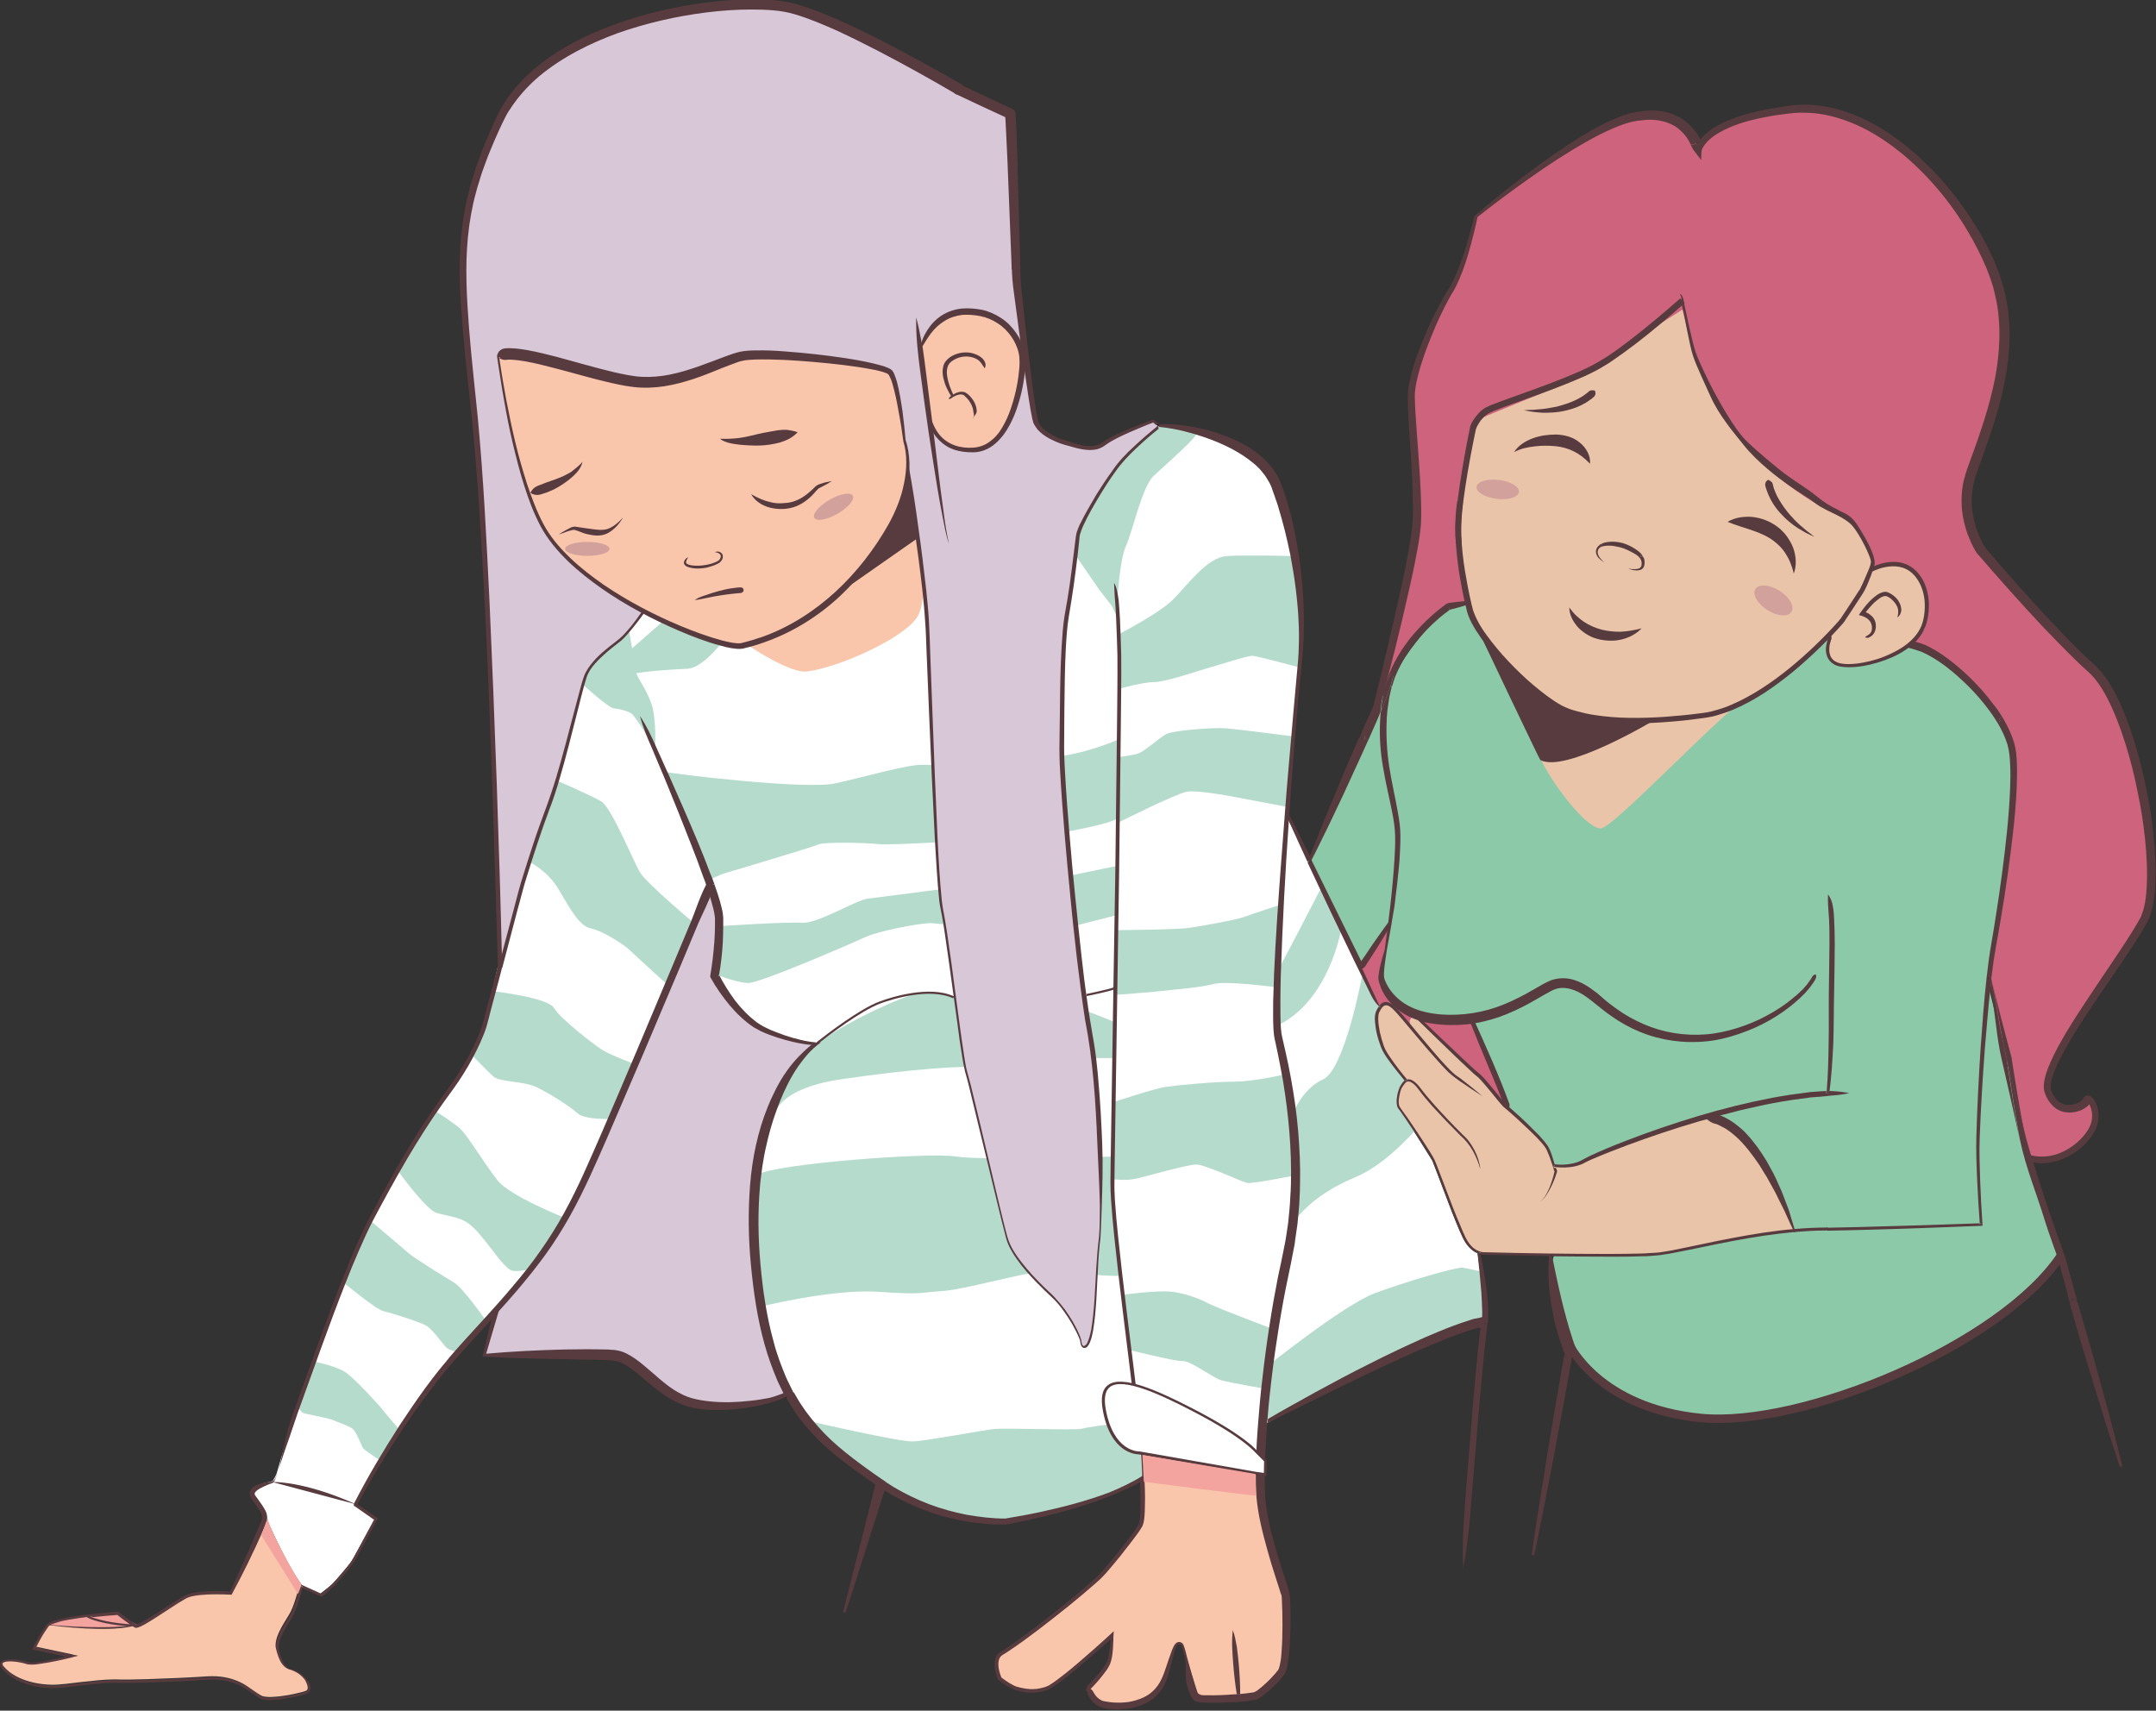 <?xml version="1.0" encoding="utf-8"?>
<!-- Generator: Adobe Illustrator 23.0.4, SVG Export Plug-In . SVG Version: 6.00 Build 0)  -->
<svg version="1.1" xmlns="http://www.w3.org/2000/svg" xmlns:xlink="http://www.w3.org/1999/xlink" x="0px" y="0px"
	 width="1020.1px" height="809.4px" viewBox="0 0 1020.1 809.4" style="enable-background:new 0 0 1020.1 809.4;"
	 xml:space="preserve">
<rect x="0" y="0" width="1020.1" height="809.4" fill="#333333" stroke="none"/>
<style type="text/css">
	.st0{fill:#FFFFFF;}
	.st1{fill:#B5DBCC;}
	.st2{fill:none;stroke:#000000;stroke-width:0.5;stroke-linecap:round;stroke-linejoin:round;}
	.st3{fill:#D7C7D7;}
	.st4{fill:#F9C6AC;}
	.st5{fill:#F4A49F;}
	.st6{fill:#583B3E;}
	.st7{fill:none;}
	.st8{fill:none;stroke:#583B3E;stroke-miterlimit:10;}
	.st9{fill:#D3A19B;}
	.st10{fill:#CE637D;}
	.st11{fill:#8CC9A9;}
	.st12{fill:#E9C4A9;}
	.st13{fill:none;stroke:#583B3E;stroke-width:0.5;stroke-miterlimit:10;}
	.st14{fill:none;stroke:#583B3E;stroke-width:4;stroke-miterlimit:10;}
</style>
<g id="mae">
	<path class="st0" d="M119.2,706.5l5.4,9.8l1.3,11l10.1,18.2l4.1,5.5h3.5l7.5,3.4l6.3-5l8.6-10.1l6.3-11.3l5.2-9.3l-6.3-4.5
		l-3.7-2.3l2.1-3.1l18.3-31.2l17.9-25.2l22.1-25.4l17.4-19.2l24.2-35.1l15.7-33.1l22.1-53.4l17.1-40l9.9-23.5l2.7-1.7l3,14.7
		l-1.4,28.1l12.1,16l10.9,7.6l19.8,6.2l4.4,0.5l-8.7,8.7l-8.6,12.2l-9.2,25.8l-3,19.2l0.4,39l4.6,28.2l9.3,29l19.1,26.2l27.7,20.9
		l19.1,10.3l32.8,7l38.6-7.7l23.4-8.6l11.4-6.2l48.8,2l4.2,0.8l0.5-25.8l25.4-14l63-30.1l13.1-5.1l4.6,2.4l-1.4-22.9l-1.8-12.7
		c0,0-3.4-0.2-7.2-7.8s-8.1-20.1-8.1-20.1l-6.1-15.6l-9.8-15.6l-6.7-9.5l-0.4-2.8l1.4-6.3l2.7-3.4l-5.5-7.2l-5.3-7.5l-2.6-9.7
		l-0.3-8l1.9-2.9l-2.6-2.5L638.9,448l-15.4-31.9l-15-30.4l0.9-13.8l5.6-64v-25.1l-9.5-47.7l-9.3-16.6l-25.4-13.1l-17.3-3.9
		l-12.9,0.5l-29,37l-57.9,28.8l-30.3,15.3l-64.9,15.1l-39.3-16.9l-10.6-0.2l-3.6,7l-8.8,10.9l-5.8,5.4l-10,8.8l-4.2,6.6l-4.7,16.7
		l-4.7,17.3l-5,18.7l-6.7,19l-7.8,23.1l-6.4,24.1l-5.4,18.9l-5,21.5l-4.9,15.8l-8.4,13.6l-17.3,24.6l-12.4,21.4l-13.2,23.3
		l-7.3,16.4l-9,23.8l-10,26.2l-9.8,27.9l-7.2,24.7c-0.2,0.6-0.4,1.2-0.7,1.7l-1.3,2.3c0,0-4.4,1-4.8,1.1s-5.2,3.3-5.2,3.3V706.5z"/>
	<path class="st1" d="M294,311.2l32.1-28.1l20.5,14c0,0-12.1,18.9-21.4,19.3c-9.3,0.4-26,1.7-28.3,3.2
		C294.7,321.1,294,311.2,294,311.2z"/>
	<path class="st1" d="M358.3,555.8c-0.7,0.4-2.5,29-1.1,42.3c1.5,13.3,1.9,20.3,1.9,20.3s34.7-8.7,56.5-7.2
		c21.8,1.5,18.2,0.4,30.7-0.4c12.5-0.8,50.4-12.7,59.6-9.8c9.2,2.9,24.5,2.7,24.5,2.7l-3.9-36l0.2-20.5c0,0-61.7,2-74.4,0
		C439.6,545.1,366.8,550.6,358.3,555.8z"/>
	<path class="st2" d="M702.4,624.7l0.2,1.2c-0.6,1-1.3,1.6-2,1.9c0.1-0.9,0.3-1.9,0.4-2.8c0.1-0.3,0.1-0.7,0.1-1.1
		C701.6,624.2,702,624.4,702.4,624.7z"/>
	<path class="st2" d="M547.8,201.1l0,1l-0.6-0.5C547.4,201.4,547.6,201.3,547.8,201.1L547.8,201.1z"/>
	<path class="st2" d="M545.9,200.1c-0.1,0-0.2,0.1-0.3,0.1l-0.3-0.2l0,0L545.9,200.1z"/>
	<path class="st2" d="M460.5,195.5c0,0,0.1,0,0.1,0c-0.1,0.1-0.1,0.1-0.2,0.2c0,0,0,0,0,0c0,0,0-0.1,0-0.1L460.5,195.5
		C460.5,195.5,460.5,195.5,460.5,195.5z"/>
	<path class="st2" d="M457.1,196.3c-0.1,0.3-0.1,0.6-0.2,0.9l-0.7-0.8C456.5,196.4,456.8,196.3,457.1,196.3z"/>
	<path class="st2" d="M436.6,169.4l-1.3,0.2c-0.3-2.9-0.3-5.8,0.3-8.7c0.1-0.3,0.1-0.5,0.2-0.7c0.3,1.5,0.5,3.1,0.8,4.6
		C436.5,166.3,436.5,167.8,436.6,169.4z"/>
	<path class="st2" d="M423.1,209.1c0.1,0.5,0.2,0.9,0.2,1.4c-0.1-0.1-0.3-0.2-0.4-0.2C423,209.9,423,209.5,423.1,209.1z"/>
	<path class="st2" d="M418.5,702.4l-0.7,2.3c-1-0.6-1.9-1.2-2.9-1.9l0.4-1.3L418.5,702.4z"/>
	<path class="st2" d="M388.7,185.4c0.1,0.1,0.1,0.2,0.2,0.3c-0.8-0.3-1.7-0.6-2.5-0.8c0-0.2,0-0.4,0.1-0.6h1.3
		c0.1,0.1,0.2,0,0.3,0.2c0.1,0.1,0.2,0.2,0.3,0.3C388.3,184.9,388.5,185.1,388.7,185.4z"/>
	<path class="st2" d="M373,658.9l0.7,1.1c-0.6,0.4-1.2,0.7-1.9,1.1l-0.5-0.8l-0.2-0.5C371.7,659.5,372.4,659.2,373,658.9z"/>
	<path class="st2" d="M335.6,418.3l1.2,0.5c-0.3,1.4-0.6,2.9-1.1,4.3c-0.3-1.1-0.7-2.2-1.1-3.3C334.9,419.3,335.2,418.8,335.6,418.3
		z"/>
	<path class="st2" d="M237.1,452c0.1,1.9,0.1,3.7,0.1,5.6l-1.3,0c0-0.4,0-0.8,0-1.2L237.1,452z"/>
	<path class="st2" d="M236.9,168.7c0,0.3,0,0.5,0.1,0.8c-0.2-0.1-0.5-0.1-0.7-0.2L236.9,168.7z"/>
	<path class="st2" d="M235.4,619.6l-0.4,1.5c-0.6,0.7-1.2,1.4-1.8,2l1-3.9L235.4,619.6z"/>
	<path class="st2" d="M229.9,640.5l-0.2,0.9l-0.6-0.8C229.3,640.6,229.6,640.5,229.9,640.5z"/>
	<path class="st3" d="M335.8,420.3l-52.3,123l-16.7,34.3l-20.5,29L233.9,620l-4.8,21.2l64.3,0.7l21.7,16.5l19.2,7.3
		c0,0,28.5-2.7,29-2.7s10.4-3,10.4-3l-14.9-44.6l-1.3-41l3-41.2l17-31.5l9.8-7.9l-8.4-1.1l-19.5-6.3L341.8,468l-3.6-6.4l2.9-21.1
		l-2.1-14.5L335.8,420.3z"/>
	<polygon class="st4" points="541.6,698.1 539.9,720.7 533.1,730.4 519.4,746.8 504.3,759.8 472.2,783.2 471.2,787.5 472.6,793.9 
		480.4,798.9 491.6,800.2 501.9,795 525.9,774.2 526.2,778.2 524.8,786.7 519.7,793.9 515.1,798.6 517.1,803.7 521.2,806.3 
		531.3,807.3 541.6,804.6 548.2,799.4 552.2,790.3 556.1,778.3 557.8,777.3 559.4,778.3 561.5,785.7 565.2,803 585.1,803.7 
		596.6,801.8 607.4,789.5 609.3,755 599.3,726.3 596.1,700.6 596.6,697.5 539.8,687.7 	"/>
	<path class="st4" d="M314,276c0,0,53,43.6,67.9,41.7c14.9-1.9,44.8-15.3,51.7-25.2c7.9-11.4-0.4-46.4-0.4-46.4l-33.2-15L314,276z"
		/>
	<path class="st5" d="M68,769.8c-1,0.1-7-2.9-7.7-3.5c-0.7-0.6-3.8-3.5-7.1-3.3s-29.2,3.1-29.8,5.3c-0.6,2.2,11.3,5.9,15.2,5.9
		S68,769.8,68,769.8z"/>
	<path class="st1" d="M382.4,672.3c0,0,43,10,49.6,9.7c6.7-0.3,33.4-5.4,38.6-5.9c5.2-0.5,38.2,0.7,41.2-0.1c3-0.8,12.4-2,12.4-2
		l2.9,6.3l5.6,5.3c0,0,3.8,2.1,4,2c0.2-0.2,2.9,0,2.9,0l1.2,11.5l-10,5.8l-27.4,9.2l-28.4,6.2l-19.6-2.4l-18.1-5.4l-29.4-16.2
		l-20.4-17.1L382.4,672.3z"/>
	<path class="st1" d="M598,672.6l1.7-26.3c0,0,36.3-29,50.7-34.4s38.8-12.5,41.7-12.1c2.9,0.5,9,1.9,9,1.9l1.4,19.7
		c0,0,1.2,3.5-2.9,4.8s-31,11.4-35.3,13.8C660.2,642.3,605.5,668.3,598,672.6z"/>
	<path class="st1" d="M316,365.4c0.2,0.4,64.9,8.5,79.5,5.2s33.8-8.8,40.3-8.7s33,0,33,0l-1.4,35.2c0,0-45.6,3-51.5,2.3
		s-25.9-1.1-28.5,0.1c-2.6,1.2-42.1,13-44.3,13.6c-2.2,0.6-7.4,3.2-7.4,3.2l-20.9-50.6L316,365.4z"/>
	<path class="st1" d="M340.3,438.2l-2.3,22.6c0,0,10.2,4.1,15.9,4.3s50.7-19.5,56.2-22s23.9-6.1,29.2-6.3c5.3-0.2,31.1,3.8,31.1,3.8
		s-5.7-22.4-6.3-22.3c-0.6,0.1-47.8,6.2-53.5,6.9s-23.5,11.8-30.9,11.4C372.3,436.1,340.3,438.2,340.3,438.2z"/>
	<path class="st1" d="M366,529.1c0,0-0.3-13.8,32.3-18.5c32.7-4.8,59.3-6.7,66.3-5.4c7,1.3,5.7-20.3,5.7-20.3l-11.4-10.9
		c0,0-14.2-6.2-24.3-4.1c-10.1,2.1-46.6,19.2-55.7,30.9c-9,11.7-15.1,28.4-15.1,28.4H366z"/>
	<path class="st1" d="M501.9,415.2c0,0.6,2.5,23.9,2.5,23.9l23.9-6.1l0.6-23.4L501.9,415.2z"/>
	<path class="st1" d="M497.9,358.1l1.5,36.4c0,0,27.5-4.7,29.6-7.6s0.5-30.2,0.5-30.2l-0.1-6.9C529.4,349.8,512.5,357.3,497.9,358.1
		z"/>
	<path class="st1" d="M514.1,500.6c0.7,0,13.2,0,13.2,0l0.6-16.8c0,0-19.8-8.2-19.8-7C508.1,478,514.1,500.6,514.1,500.6z"/>
	<path class="st1" d="M603.8,485.5c-0.6,0.3-0.2-25.6,0.4-25.8c0.6-0.2,21.3-40.4,21.3-40.4s9.3,18.6,9.3,19.2
		S629,474.1,603.8,485.5z"/>
	<path class="st1" d="M310,354.4c0,0,0.6-14.3-1.7-21.2c-2.4-7-6.8-12.7-7.1-14.4s-3.6-20.5-3.6-20.5l-3.7,4.1l-10.3,8.3l-6.1,7.1
		l-1.8,6c0,0,12.1,11.2,14.9,11.4s6.7,1.4,8.2,2.4c1.6,1.1,9.4,13.5,10,15.4S310,354.4,310,354.4z"/>
	<path class="st1" d="M528.6,284.9c0,0,1.1-20.1,4.1-26.5c3-6.3,7.6-27.9,13-33.1c5.4-5.2,23.2-20.3,20.5-21.2c-2.7-1-16-4.8-25.7,0
		s-30,19.7-31.4,22c-1.4,2.4-8.6,22.7-6.8,26.3c1.7,3.6,14.7,22,16.3,24.4c1.5,2.5,7.5,9.8,7.6,10.1c0.2,0.3,2.7,6.2,2.7,5.7
		C528.8,292.1,528.6,284.9,528.6,284.9z"/>
	<path class="st1" d="M328.3,436.7c0,0-22.2-18.6-25.4-23.8c-3.2-5.2-13.5-30.8-18.4-33.7c-4.9-2.9-20.2-9.5-20.2-9.5l-13.8,38.1
		c0,0,8.7,4.3,13.7,12.8c5.1,8.5,9.7,17.6,15.4,18.7s16.1,8,18.2,10.1c2.1,2.1,18.4,16.9,18.4,16.9L328.3,436.7z"/>
	<path class="st1" d="M233.3,469c0,0,25.8,2.9,28.8,7.9c3,5.1,18.6,17.1,22.6,19.7s15.9,7,15.9,7l-11.2,25.8c0,0-12.6,0.6-16.2-2.7
		s-13.1-9.3-19.3-12.3c-6.1-3-17.5-2.3-20.5-5.1c-3-2.7-10.1-10.1-10.1-10.1s6.6-14.6,7.8-18.2C232.2,477.5,233.3,469,233.3,469z"/>
	<path class="st1" d="M267.2,576.2c0,0-25.8-10.2-31.7-17.6S221.1,537,217.7,534c-3.4-3-11.7-8.3-11.7-8.3s-11.1,16.3-11.4,17.1
		c-0.3,0.8-6.6,10.8-6.6,10.8s13.6,18.9,18.6,20.3c5,1.4,11,2,14.8,4.8c3.8,2.7,6.1,6,9.3,9.9c3.2,3.9,8.7,12.2,11.9,12.7
		c3.3,0.5,9.3-1,9.3-1L267.2,576.2z"/>
	<path class="st1" d="M172.9,582.7c0,0-7.8,15.2-7.1,16.2c0.6,0.9-3.3,7.9-3.3,7.9s15.4,12.8,19,13.6c3.6,0.8,17.8,5.2,20.6,7.1
		s7,7.8,8.7,9.7s5.7,2.5,5.7,2.5l13.4-14.9c0,0-10.8-15.4-15-17.9c-4.1-2.5-19-11.6-22-14.3c-3-2.7-17.5-14.9-17.5-14.9L172.9,582.7
		z"/>
	<path class="st1" d="M148.5,644.2c0,0,11.1,2.1,15.7,5.6c4.6,3.5,15.5,15.4,17,17.4s7.9,9.4,7.9,9.4l-9.2,14.5c0,0-7.6-5.1-8.2-6
		c-0.6-1-3-7.5-4.8-9c-1.7-1.5-7-3.1-9.4-4.2c-2.4-1.1-13.8-2.9-14.5-3.6c-0.7-0.7-2.1-2.6-2.1-2.6L148.5,644.2z"/>
	<path class="st1" d="M529.1,300.2c0,0,19.3-9.9,25.9-16.5c6.7-6.6,15.9-19.9,25.4-20.6c9.5-0.6,31.4,0,31.4,0l3.6,25.5l-0.9,27.1
		c0,0-19.3-5.2-21.7-5.4s-16.2,4.4-20,5.4s-21.1,7-26.5,7c-5.4,0-17.2,3.3-17.2,3.3V300.2z"/>
	<path class="st1" d="M529.1,389.2c0,0,27-13.6,32.4-14.6s23.9,2.7,28.1,3.5c4.1,0.8,19.5,3.7,19.5,3.7l2.7-33.4
		c0,0-25.7-3.3-31.6-3.8c-5.9-0.5-24.3,1-27.9,2.5c-3.6,1.6-10.9,9-15,9.8c-4.1,0.8-8.5,1.4-8.5,1.4L529.1,389.2z"/>
	<path class="st1" d="M527.9,440.1c0,0,29.2-0.2,34.9-1.1s22.2-3.7,26.3-5.3c4.1-1.6,17-5.7,17-5.7l-2.3,39.1c0,0-23.9-3.2-29.8-1.5
		s-20,2.7-24.6,3.3c-4.6,0.6-21.6,1.8-21.6,1.8V440.1z"/>
	<path class="st1" d="M526.8,521.5c0,0,19.2-6.5,25.2-7.3c6-0.8,22-2.4,31.7-2.4c9.7,0,24.3-3.5,24.3-3.5l5.9,33.5v14.1
		c0,0-21.2,4.3-23.8,3.8c-2.5-0.5-19.7-8.6-23.8-8.7c-4.1-0.2-23.9,5.6-28.9,6.7c-5,1.1-11.1,0.2-11.1,0.2L526.8,521.5z"/>
	<path class="st1" d="M602.5,628.9c0,0-27.4-10.3-30.8-12.2s-12.5-5.7-20.6-5.7c-8.1,0-19.6,1.6-19.6,1.6s1.8,26.1,2.8,26.2
		c1.1,0.1,21.7,5.4,25.4,5.2c3.6-0.2,14.3,7.9,17.9,9c3.6,1.1,22.2,4.3,22.2,4.3L602.5,628.9z"/>
	<path class="st1" d="M611.8,578.7c0,0,7.6-12.7,29.2-21.6c21.6-8.9,41.5-38.4,41.5-38.4l-38.1-56.6c0,0-8.2,44-18.4,48.6
		c-10.1,4.6-14.3,16.3-14.3,16.3V578.7z"/>
	<polyline class="st3" points="477.9,53.7 376.1,3 331.1,4 279.8,18 245.8,41.7 228.1,74.3 219.4,109.3 219.4,142.3 225.1,203.7 
		230.4,282 233.1,342.3 235.7,432.2 236.6,455.5 252.8,401.9 264.3,365.4 273.6,332.2 277.9,317.3 286.1,308.5 296.9,299.5 
		311.8,279.3 275.3,245.7 251.1,216.3 360.8,198.3 411.8,218 420.1,211.7 434.4,257.7 438.3,286.8 440.7,343.3 444.2,418.7 
		445.4,428.9 451.6,469.3 456.4,503.7 461.9,525.5 470.4,561.3 476.6,586.4 481.2,595 494.3,609.8 500.8,615.8 508.7,627.4 
		511.4,634.2 511.9,636.2 513.4,636.7 515.6,633.7 517.4,623 518.4,613.3 519.8,588.5 520.8,576.7 520.9,567.2 519.4,525.7 
		512.6,465.3 504.9,397.5 502.3,356.3 503.3,314.8 504.1,293.2 510.1,252.2 520.4,232.2 533.7,214.4 548.2,201.8 545.4,199.5 
		526.2,207.8 519.3,212.1 504.3,210.2 489.7,200.9 480.9,143.2 	"/>
	<path class="st4" d="M437.1,175.3l-1.5-13.1l4.9-6.4l9.8-8.4l11-0.5l11.6,4l11.1,14.2c0,0-2.8,25.5-2.8,25.8s-5.8,13.7-5.8,13.7
		l-11.5,8.3l-14.3-1.8l-8.2-8.6l-1.6-8.6L437.1,175.3z"/>
	<path class="st6" d="M376.8,282.9l15.8,0.8l41.9-29.3c0,0-6-37.9-8.4-43.4c-1.8-4.1-9.8-4.7-11.5,3.6c-1.7,8.3-28.3,51.7-32.3,57.4
		S376.8,282.9,376.8,282.9z"/>
	<path class="st7" d="M557.6,782.5c-0.3,0.7-0.5,1.5-0.8,2.3c-0.6,2-1.2,4-1.9,5.9c-0.7,2-1.3,4-2.3,5.9c-1.9,4-5.1,7.4-8.9,9.5
		c-3.9,2-8.2,3.1-12.4,3.2c-2.1,0.1-4.3,0-6.4-0.2c-0.5-0.1-1.1-0.1-1.6-0.3c-0.5-0.1-1.1-0.2-1.6-0.3c-1.1-0.3-2.2-0.7-3.1-1.3
		c-1.9-1.3-3.4-3.1-4.3-5.1c-0.5-1-0.8-2.1-0.9-3.4c0-0.4-0.1-0.7,0.4-1.4l0.7-0.6c0.4-0.3,0.7-0.7,1.1-1c1.4-1.4,2.9-2.9,4.2-4.5
		c1.3-1.6,2.6-3.2,3.5-4.9c0.7-1.6,1.1-3.8,1.3-5.8c0.2-1.5,0.4-3.1,0.5-4.6c0.1-0.5,0.1-1,0.1-1.5v-0.1l1.1,0.5
		c-0.4,0.4-0.8,0.7-1.2,1.1c-3.5,3.2-7.1,6.4-10.7,9.5c-4,3.5-8,6.9-12.3,10.1c-1.1,0.8-2.2,1.6-3.3,2.3c-0.6,0.4-1.2,0.7-1.7,1.1
		c-0.6,0.3-1.3,0.7-1.9,0.9c-2.6,0.8-5.3,1.2-8.1,1.1c-1.4-0.1-2.7-0.3-4-0.6c-0.7-0.1-1.3-0.3-2-0.5c-0.7-0.2-1.3-0.5-1.9-0.7
		c-2.5-1.2-4.7-2.7-6.8-4.3l0,0l-0.1-0.1l-0.1-0.2c-0.5-1.4-1-2.8-1.2-4.2c-0.3-1.4-0.4-3-0.2-4.5c0.2-1.5,1-3.1,2.4-4
		c1.2-0.8,2.4-1.5,3.6-2.3c4.7-3.2,9.3-6.6,13.9-10.1c9.1-7,18-14.1,26.6-21.7c1.1-1,2.1-1.9,3.1-2.9c1-1,1.9-2.1,2.8-3.2
		c1.9-2.2,3.7-4.4,5.5-6.6c1.8-2.2,3.6-4.5,5.3-6.7c1.7-2.3,3.5-4.6,4.8-7l0.2-0.4l0.1-0.4c0.1-0.3,0.2-0.6,0.2-0.9
		c0.1-0.7,0.2-1.4,0.2-2.1c0.1-1.4,0.2-2.8,0.2-4.2c0.1-2.9,0-5.7-0.1-8.6c0-1.3-0.1-2.7-0.1-4c0-0.5,0-1-0.1-1.5
		c-0.2-3.8-0.4-7.6-0.6-11.5"/>
	<path class="st6" d="M566.5,800.5l0.2,0.4l0.3,0.4l0.2,0.2l0.3,0.1l0.5,0.2l0.2,0.2c1,0.1,2,0.1,3,0.1c4.1,0.1,8.2-0.1,12.3-0.4
		c0.6,0,1.2-0.1,1.8-0.1c0.5,0,1.1-0.1,1.6-0.1c0.9-0.1,1.9-0.2,2.8-0.3c1-0.1,2-0.3,2.9-0.4l0.7-0.1c0.2-0.1,0.3-0.1,0.4-0.2
		c0.3-0.1,0.7-0.4,1.1-0.6c3.1-2.3,6.1-5.2,8.7-8.2c0.3-0.4,0.6-0.8,0.9-1.1c0.4-0.5,0.4-0.5,0.6-0.9c0.3-0.7,0.5-1.7,0.7-2.6
		c0.4-1.9,0.6-3.9,0.7-6c0.3-4.1,0.4-8.2,0.4-12.3c0-4.1-0.1-8.3-0.3-12.3c0-0.5-0.1-1-0.1-1.3l-0.1-0.5L606,754l-0.9-2.9l-1.9-5.9
		c-1.3-4-2.5-8-3.6-12s-2.2-8.1-3.1-12.2c-0.9-4.1-1.6-8.3-2-12.6c-0.6-8.5-0.3-16.8,0.1-25.2c0.2-3.4,0.4-6.8,0.7-10.1
		c0.4-4.9,0.8-9.9,1.3-14.8c0.9-8.3,1.9-16.5,3.1-24.8c1.2-8.2,2.5-16.5,4.1-24.6c0.7-4.1,1.6-8.2,2.5-12.3l1.2-6l0.6-3
		c0.2-1,0.3-2,0.5-3l0.9-6.1l0.6-6.1c0.2-2,0.3-4.1,0.4-6.1c0.1-2,0.3-4.1,0.3-6.1c0.4-16.4-1.1-32.9-3.8-49.1
		c-0.7-4-1.5-8.1-2.3-12.1l-1.3-6.1c-0.2-1-0.5-2-0.6-3.2c-0.2-1.2-0.2-2.2-0.3-3.3c-0.2-4.2-0.1-8.4-0.1-12.6
		c0.1-4.2,0.3-8.3,0.4-12.5c0.7-16.6,1.9-33.2,3.1-49.7c0.7-8.8,1.3-17.6,2-26.4c0.6-7.8,1.2-15.5,1.9-23.3
		c1.4-16.5,2.9-33.1,4.4-49.6l0.2-3.1l0.1-3.1c0.1-2.1,0.1-4.1,0.1-6.2c0-2.1-0.1-4.1-0.2-6.2c-0.1-2.1-0.2-4.1-0.4-6.2
		c-0.5-5.9-1.2-11.8-2.2-17.7c-0.4-2.3-0.8-4.5-1.2-6.8c-0.8-4-1.7-8-2.7-12c-1-4-2.1-7.9-3.3-11.8c-0.3-1-0.6-1.9-1-2.9
		c-0.3-1-0.6-1.9-1-2.9l-1-2.9c-0.4-0.9-0.7-1.7-1.2-2.5c-0.9-1.6-1.9-3.2-3.2-4.7c-1.2-1.5-2.6-2.9-4.1-4.1
		c-6-5-13.3-8.7-20.9-11.5c-3.8-1.4-7.7-2.6-11.7-3.6c-3.9-1-7.9-1.7-11.9-2.1c-0.1,0-0.1,0-0.2,0v-1.1v-0.1c0.1,0,0.1,0,0.2,0
		c4.1-0.3,8.3,0,12.4,0.6c4.2,0.6,8.3,1.5,12.4,2.7c4.1,1.2,8.1,2.7,11.9,4.5c3.9,1.9,7.6,4.1,10.9,6.9c3.4,2.8,6.4,6.2,8.5,10.2
		c0.5,1,1,2,1.4,3.1l1.1,3c0.2,0.4,0.3,0.9,0.4,1.3c0.2,0.6,0.4,1.3,0.6,1.9c0.3,0.9,0.6,1.9,0.9,2.8c1.2,4,2.3,8.1,3.1,12.2
		c0.9,4.1,1.6,8.2,2.3,12.4c0.4,2.3,0.7,4.5,0.9,6.8c0.1,0.6,0.1,1.1,0.2,1.7c1.6,13.8,1.8,27.7,0.5,41.5c-1.8,16.5-3.1,33-4.4,49.6
		c-0.6,7.9-1.2,15.7-1.7,23.6c-0.1,1-0.1,1.9-0.2,2.8c-1.7,24.3-3,48.6-3.8,72.9c-0.1,4.1-0.2,8.3-0.2,12.4c0,4.1,0,8.3,0.2,12.3
		c0.1,1,0.2,2,0.3,2.9c0.1,0.8,0.4,1.9,0.6,2.9l1.4,6.1c0.9,4.1,1.8,8.2,2.5,12.3c1.5,8.2,2.7,16.5,3.4,24.8
		c0.7,8.3,1.1,16.7,0.9,25.1c0,2.1-0.1,4.2-0.2,6.3c-0.1,2.1-0.2,4.2-0.4,6.3l-0.6,6.3l-0.9,6.3c-0.2,1-0.3,2.1-0.4,3.1l-0.6,3.1
		c-0.4,2.1-0.8,4.1-1.2,6.2c-0.8,4-1.7,8.1-2.5,12.1c-1.6,8.1-3,16.3-4.2,24.4c-1.3,8.2-2.3,16.4-3.2,24.6
		c-0.5,4.3-0.9,8.5-1.2,12.8c-0.1,0.6-0.1,1.2-0.1,1.8c-0.3,3.4-0.5,6.7-0.7,10.1c-0.5,8.2-0.8,16.5-0.3,24.6c0.3,4,1,8,1.8,12
		c0.8,4,1.8,8,3,11.9c1.1,4,2.3,7.9,3.6,11.8l1.9,5.9l0.9,3l0.2,0.8c0.1,0.3,0.2,0.6,0.2,1c0.1,0.7,0.1,1.2,0.2,1.8
		c0.2,4.2,0.2,8.4,0.2,12.6c-0.1,4.2-0.2,8.4-0.6,12.6c-0.2,2.1-0.4,4.2-0.8,6.4c-0.2,1.1-0.5,2.2-1,3.4c-0.2,0.6-0.8,1.4-1.1,1.7
		c-0.3,0.4-0.7,0.8-1,1.3c-1.4,1.6-2.9,3.1-4.5,4.6c-1.6,1.4-3.2,2.8-5,4.1c-0.5,0.3-1,0.6-1.6,0.9c-0.3,0.1-0.7,0.3-1,0.3l-0.8,0.2
		c-1.1,0.2-2.2,0.3-3.2,0.5c-2.1,0.2-4.2,0.4-6.3,0.5c-4.2,0.2-8.3,0.3-12.6,0.2c-1.1,0-2.1-0.1-3.2-0.2l-0.8-0.1l-0.4-0.1l-0.5-0.1
		c-0.2-0.1-0.3-0.1-0.6-0.2c-0.3-0.1-0.6-0.4-0.8-0.5c-0.4-0.4-0.5-0.6-0.7-0.9c-0.7-1.1-1.1-2.1-1.5-3.1c-0.4-1-0.7-2-1-3
		c-1.2-4,0-9.6-1-13.6l-1.2-5.9"/>
	<g>
		<path class="st6" d="M515.6,798.5c0,0.1-0.1,0.3-0.2,0.4L515.6,798.5L515.6,798.5l0,0.2C515.7,798.7,515.7,798.6,515.6,798.5
			l0.1,0.2c0.5,0.5,0.9,0.9,1.3,1.3c0.3,0.5,0.5,1,0.8,1.4c0.6,0.9,1.3,1.8,2.2,2.4c0.4,0.3,0.9,0.6,1.3,0.8
			c0.5,0.2,0.9,0.3,1.6,0.4c0.6,0.1,1.2,0.2,1.8,0.3c0.6,0.1,1.2,0.1,1.8,0.2c1.2,0.1,2.5,0.1,3.7,0.1c1.3-0.1,2.5-0.1,3.7-0.3
			c2.4-0.4,4.8-1.1,7-2.1c2.2-1,4.1-2.4,5.7-4.2c0.8-0.9,1.5-1.9,2.1-2.9c0.6-1.1,1.1-2.2,1.6-3.3c0.9-2.3,1.7-4.8,2.5-7.2l1.3-3.7
			c0.2-0.6,0.4-1.2,0.7-1.8l0.4-0.9l0.5-0.9l0,0c0.1-0.1,0.2-0.3,0.3-0.4l0,0c0.1-0.2,0.3-0.3,0.4-0.4l-0.1,0.1
			c0.2-0.2,0.3-0.3,0.5-0.4c0.2-0.1,0.3-0.2,0.5-0.2l-0.1,0c0.3-0.1,0.4-0.1,0.6-0.1c0.2,0,0.3,0,0.4,0c0.1,0,0.3,0.1,0.4,0.1
			c0.1,0.1,0.3,0.1,0.5,0.3l0,0l-0.1-0.1c0.2,0.1,0.4,0.3,0.6,0.5c0.1,0.1,0.1,0.2,0.2,0.3l0.2,0.4l0,0c0.8,2,1.2,4,1.7,5.9l1.6,5.9
			l1.6,5.9c0.4,1.2-0.1,2.3,0.1,3.1c0.5,1-0.3,2.5,0,2.8l0-0.1l1.2,0.9l0.1,0.4c0.2,0.1,0.3,0.2,0.4,0.3l0.1,0.1l0,0.1
			c0,0.1,0.1,0.2,0.1,0.2c0,0,0,0-0.1,0c-0.1,0-0.2,0.1-0.2,0.1c0,0,0-0.2,0-0.3c0-0.2-0.1-0.3-0.1-0.5l1-0.3
			c0.1,0.2,0.1,0.4,0.2,0.6c0,0.2,0.1,0.4,0,0.8c-0.1,0.2-0.2,0.4-0.5,0.5c-0.3,0.1-0.5,0-0.7-0.1c-0.3-0.2-0.4-0.4-0.5-0.7l0.1,0.2
			c-0.2-0.3-0.5-0.6-0.6-0.9l0.1,0.4l-1.3-1l0,0l0,0c-0.2-0.4-0.2-0.8-0.2-1.1c0-0.3,0.1-0.5,0.1-0.8c0-0.2,0.1-0.5,0.1-0.6
			c0-0.2-0.1-0.3-0.2-0.7c-0.2-1.3,0.3-2.2-0.1-3l-1.6-5.9l-1.6-5.9c-0.5-1.9-1-4-1.7-5.8l0,0l-0.1-0.2c0-0.1-0.1-0.2-0.1-0.2
			c-0.1-0.1-0.2-0.2-0.3-0.3l-0.1-0.1l0,0c0.1,0.1,0,0-0.1,0c-0.1,0-0.2,0-0.3,0c-0.1,0-0.2,0-0.3,0c-0.1,0-0.2,0-0.1,0l0,0l-0.1,0
			c-0.1,0-0.2,0.1-0.3,0.1c-0.1,0-0.2,0.1-0.2,0.1l-0.1,0.1c-0.1,0.1-0.1,0.2-0.2,0.2l0,0l0,0c0,0.1-0.1,0.1-0.1,0.2l0,0l0,0
			l-0.4,0.8l-0.3,0.9c-0.2,0.6-0.4,1.2-0.5,1.8l-1,3.7c-0.7,2.5-1.3,5-2.1,7.5c-0.4,1.3-0.9,2.5-1.5,3.7c-0.6,1.2-1.4,2.4-2.2,3.5
			c-1.8,2.1-3.9,3.9-6.4,5.1c-2.4,1.2-5.1,2-7.7,2.5c-1.3,0.2-2.7,0.3-4,0.4c-1.4,0.1-2.7,0.1-4,0c-1.3-0.1-2.7-0.2-4-0.5
			c-0.6-0.1-1.4-0.3-2.1-0.6c-0.7-0.3-1.4-0.7-2-1.1c-1.2-0.9-2.2-2-3-3.3c-0.4-0.6-0.8-1.3-0.9-2c-0.1-0.7-0.1-1.6,0.3-2.4l0,0.1
			c0-0.2,0.1-0.3,0.1-0.4l0,0.2v-0.1l0.1-0.4c-0.1,0.1-0.1,0.2-0.1,0.3H515.6z"/>
	</g>
	<g>
		<path class="st6" d="M473.5,793.5c1.6,1.2,3.3,2.4,5.1,3.4c0.9,0.5,1.8,1,2.7,1.2c0.9,0.3,2,0.5,3,0.7c2,0.4,4,0.5,6.1,0.3
			c1-0.1,2-0.3,3-0.6c0.5-0.1,1-0.3,1.4-0.4c0.4-0.2,0.9-0.4,1.4-0.6l0,0c2.6-1.6,5.1-3.5,7.5-5.4c2.4-1.9,4.8-3.9,7.1-5.9
			c4.7-4,9.3-8.1,13.9-12.3l0,0l1.4-1.3l0.9-0.8l-0.1,1.2l-0.1,1.5l0,0.1l0,0.1l0,0l0,0l0-0.2c0,1.1,0,2.2-0.1,3.2
			c0,1.1-0.1,2.1-0.2,3.2c-0.1,1.1-0.2,2.1-0.4,3.2c-0.2,1.1-0.5,2.2-0.9,3.3l0,0l0,0c-0.6,1.2-1.2,2.3-2,3.3c-0.7,1-1.5,2-2.3,3
			c-0.8,1-1.6,1.9-2.5,2.9c-0.4,0.5-0.9,0.9-1.3,1.4l-0.7,0.7c-0.1,0.1-0.2,0.3-0.4,0.3c-0.2,0.1-0.4,0-0.7,0l0.2-0.3l-0.5,1.2
			l-0.2,0.4l-0.4,0c-0.1,0-0.2,0-0.3-0.1c-0.1-0.1-0.2-0.3-0.2-0.4c0-0.3,0-0.2,0-0.2l0,0l0-0.1l0-0.1l0.1-0.3l0.2-0.5
			c0.1-0.4,0.2-0.7,0.3-1.1l1,0.3c-0.1,0.4-0.2,0.7-0.3,1.1l-0.1,0.5l-0.1,0.3l0,0.1l0,0.1l0,0c0,0,0,0.1,0-0.2
			c0-0.1-0.1-0.3-0.2-0.4c-0.1-0.1-0.2-0.1-0.3-0.1l-0.5,0.4l0.4-1.3l0.2-0.3c0-0.2,0-0.5,0.1-0.6c0.1-0.1,0.2-0.2,0.3-0.3l0.6-0.6
			c0.4-0.4,0.9-0.9,1.3-1.3c0.8-0.9,1.7-1.8,2.4-2.7c0.8-0.9,1.6-1.9,2.3-2.9c0.7-1,1.4-2,2-3l0,0.1c0.4-0.9,0.7-1.9,0.9-2.9
			c0.2-1,0.3-2,0.5-3.1c0.2-1,0.3-2.1,0.4-3.1l0.3-3.1l0-0.1l0,0l0,0l0,0l0,0.1l0.1-1.5l0.8,0.4l-1.5,1.4l0,0
			c-4.6,4.2-9.2,8.3-13.9,12.3c-2.4,2-4.7,4-7.2,5.9c-2.4,1.9-4.9,3.9-7.6,5.4l0,0l0,0c-0.5,0.2-0.9,0.5-1.5,0.7
			c-0.5,0.2-1,0.3-1.5,0.5c-1,0.3-2.1,0.5-3.1,0.6c-2.1,0.3-4.3,0.1-6.3-0.3c-1-0.2-2.1-0.4-3.1-0.7c-1-0.3-2-0.8-2.9-1.3
			c-1.9-1-3.6-2.2-5.3-3.5L473.5,793.5z"/>
	</g>
	<path class="st8" d="M540.4,687.9c0.3,4.1,0.4,7.9,0.6,11.9c0.1,1.6,0.1,3.1,0.2,4.8c0.1,2.9,0.1,5.7,0,8.6c0,1.4-0.1,2.9-0.2,4.3
		c-0.1,0.7-0.1,1.5-0.3,2.2c0,0.4-0.1,0.7-0.3,1.2l-0.2,0.6L540,722c-1.5,2.6-3.3,4.8-5,7.1c-1.8,2.3-3.5,4.5-5.3,6.8
		c-1.8,2.2-3.6,4.4-5.5,6.6c-0.9,1.1-1.9,2.2-2.9,3.2c-1,1.1-2.1,2-3.2,3c-8.6,7.6-17.6,14.7-26.7,21.7c-4.6,3.5-9.2,6.9-14,10.1
		c-1.2,0.8-2.4,1.6-3.6,2.3c-1,0.7-1.6,1.8-1.8,3.1c-0.4,2.6,0.3,5.4,1.3,7.9"/>
	<path class="st6" d="M535.5,654.9l-4.4-35.7c-1.4-11.4-2.7-22.8-3.9-34.2c-0.6-5.7-1.1-11.4-1.5-17.2c-0.2-2.9-0.3-5.7-0.3-8.7
		l0.1-8.6l1.3-82.9l0.9-54.6l0.8-68.7c0.1-11.4,0.3-22.9,0.2-34.3c-0.2-5.7-0.3-11.5-0.6-17.2c-0.1-2.9-0.3-5.7-0.5-8.5
		c-0.3-2.9-0.3-5.6-0.5-8.5c0.8,1.3,1.2,2.7,1.5,4.1c0.3,1.4,0.5,2.8,0.7,4.3c0.3,2.9,0.4,5.7,0.6,8.6c0.3,5.7,0.4,11.5,0.6,17.2
		c0.1,11.5-0.1,22.9-0.2,34.4l-0.8,68.7l-2.1,137.5l-0.1,8.6c-0.1,2.8,0.1,5.7,0.2,8.5c0.4,5.7,0.9,11.4,1.5,17.1
		c1.2,11.4,2.5,22.8,3.9,34.1l4.5,36.6"/>
	<path class="st8" d="M514.1,470.8c8.1-1.7,11.5-2.6,12.9-3.1c1.3-0.4,0.9-0.5,0.9-0.5"/>
	<path class="st8" d="M386.4,493.8c0,0,0.3-0.2,0.8-0.7c3.8-3,19.7-15.3,29.2-18.8c5.4-2,23.4-7.7,34.8-2.4"/>
	<path class="st2" d="M125.5,717.9c0,0,0.3,0.7,0.9,2c2.5,5.6,9.9,21.8,15.9,29.8c0.2,0.2,0.3,0.4,0.5,0.6"/>
	<path class="st6" d="M128.8,701.2c0,0,0.2,0,0.7,0c3.1,0,16.7,0.7,38.1,10.2c0.2,0.1,0.4,0.2,0.6,0.3"/>
	<path class="st8" d="M23,769.1c0,0-0.2,0,0.3,0.1c4.6,0.6,30.3,2.5,42.2-0.2"/>
	<path class="st8" d="M41.3,764.6c0,0-0.1,0.1,0.5,0.4c2.3,1.3,11.1,3.8,23,4.2c0,0,1.3-0.5,1.3-0.5"/>
	<path class="st6" d="M599.2,698.4l-5.1-0.7l-55.5-9.6c-1.1,0-13.1-0.5-16.8-20.8c-1.1-6-0.3-9.9,2.5-12c6.6-4.9,23.3,2.5,40.3,11.3
		c24.6,12.7,30.2,19.8,30.4,20.1l4.4,4.3L599.2,698.4z"/>
	<path class="st0" d="M594.3,696.4l3.7,0.5l0.1-5.5l-4-4c-0.1-0.1-5.8-7.3-30-19.8c-15.8-8.2-32.8-15.9-38.9-11.4
		c-2.3,1.7-3,5.3-2,10.7c3.7,20.1,15.5,19.8,15.6,19.8l0.1,0l0.1,0L594.3,696.4z"/>
	<path class="st4" d="M418.5,208c0.5,0.2,4,0.9,4.4,1.1c-1,6.1-0.7,7.9-1,14.1c-0.2,0.8-0.1,2.6-0.5,5.2c-0.5,2.1-1.4,3.8-1.7,4.5
		c-0.7,1.4-1.6,2.5-2.5,3.9c-1.7,2.7-3.9,5.1-5.8,7.7c-3.8,5.2-7.7,10.3-11.8,15.3c-2,2.5-4.1,5-6.2,7.5l-3.1,3.7l-1.6,1.8l-0.8,0.9
		l-0.4,0.4l-0.3,0.3c-1.1,0.9-1.9,2.4-3.3,3.2c-1.4,0.8-3.3,2.1-4.8,2.8c-2.9,1.4-5.6,2.6-8.6,3.8c-6,2.4-11.9,3.9-18,5.9
		c-0.8,0.2-1.7,0.6-2.4,0.8c-0.4,0.1-0.6,0.2-1.5,0.4c-0.9,0.1-2.2,0-2.6,0c-1.5-0.1-2.1-0.3-3.6-0.6c-3.1-0.7-6-1.5-9.1-2.2
		c-3.2-0.7-6.2-1.4-9.3-2.3c-3.2-0.8-6.2-1.6-9.3-2.4c-6.3-1.7-12.7-3.2-18.9-4.9c-3.1-0.8-6.2-1.7-9.3-2.7c-1.5-0.5-3-1-4.5-1.6
		c-1.5-0.6-2.8-1.5-4.1-2.4c-5-3.9-9-9.1-12.7-14.4c-0.9-1.3-1.8-2.7-2.7-4c-0.4-0.7-0.9-1.4-1.3-2.1c-0.4-0.7-0.8-1.4-1.1-2.2
		c-0.1-0.4-0.3-0.8-0.4-1.1c-0.2-0.4-0.3-0.8-0.5-1.2c-0.4-0.8-0.9-1.5-1.4-2.2c-1.1-1.3-2.3-2.3-3.3-3.5c-2.2-2.3-2-4.6-3.9-7.2
		c-0.5-0.6-0.2-1.7-0.6-2.4c-0.5-0.7-1-2-1.4-2.6c-0.7-1.3-0.6-2.9-1.1-4.4c-1-3-2-6-2.6-9.1c-0.6-3.2-1.8-6.8-2.2-10
		c-0.9-6.4-3.1-11.6-4.3-17.9c-1.1-6.1-0.9-12.4-1.3-18.5c1.4,0.4,2.8,1.1,4.1,1.8c1.6,0.8,3.1,1.8,4.7,2.7c3.1,1.9,6.1,4,9.1,6.1
		l18,12.7c3,2.1,6.1,4.2,9.4,6.1c0.8,0.5,1.7,1,2.6,1.4c0.5,0.2,1,0.5,1.6,0.7c0.2,0.1,0.4,0.1,0.6,0.2l0.4,0.1l0.8,0.1
		c2.1,0.3,4,0.2,6,0.2c3.8-0.2,7.6-0.6,11.3-1.2c3.7-0.6,7.4-1.4,11.1-2.4c3.7-1.1,7.1-2.5,10.6-3.8l10.3-3.9
		c6.9-2.6,13.7-5.2,20.7-7.3c3.5-1,7-2,10.4-2.4c0.9-0.1,1.6-0.1,2.4,0c0.9,0.2,1.7,0.3,2.6,0.5c1.8,0.4,3.5,0.9,5.3,1.4
		c2.5,0.7,4.9,1.5,7.4,2.3c0,0.1,0,0.1,0,0.1c0,0.2,0.1,0.4,0.1,0.5c0.1,0.3,0.2,0.6,0.3,1c0.3,0.6,0.6,1.1,1,1.7
		c0.7,1.1,1.4,2.1,2.2,3.1c1.5,2,3.2,3.9,5,5.6c1.8,1.7,3.8,3.3,6.1,4.6c2.3,1.3,4.6,2.1,6.9,3C412.6,206.2,414.2,206,418.5,208z"/>
	<path class="st2" d="M393.6,227.7L393.6,227.7c-1.8,0.2-3.6,0.7-5.3,1.3c-0.4,0.2-0.8,0.3-1.3,0.5c-0.2,0.1-0.4,0.2-0.7,0.4
		c-0.3,0.2-0.4,0.3-0.6,0.5c-0.7,0.6-1.3,1.3-2,1.9c-2.6,2.4-5.5,4.3-8.7,5.2c-1.6,0.5-3.3,0.7-5,0.7c-1.7,0.1-3.4-0.1-5-0.4
		c-3.3-0.8-6.4-2-9.6-3.9c1.8,3.3,5.4,5.5,9,6.4c3.7,0.9,7.6,0.9,11.3-0.3c3.7-1.2,6.8-3.6,9.3-6.3c0.6-0.7,1.2-1.4,1.8-2
		c0.1-0.1,0.3-0.3,0.4-0.4c0.1-0.1,0.3-0.2,0.5-0.3c0.4-0.2,0.8-0.4,1.2-0.6C390.5,229.5,392.1,228.7,393.6,227.7z"/>
	<path class="st2" d="M368.9,209.4c3-0.9,6-2.3,8.5-4.9c-1.8-0.6-3.4-0.9-5-1c-1.6-0.1-3.2,0-4.7,0.2c-1.5,0.2-3,0.5-4.5,0.8
		c-1.5,0.3-3,0.6-4.5,0.9c-3,0.6-5.9,1.4-9,1.9c-3,0.5-6,0.5-9.2,0.4c1.3,1.1,2.9,1.6,4.4,2c1.6,0.4,3.2,0.5,4.8,0.8
		c3.2,0.4,6.4,0.6,9.6,0.4C362.7,210.7,365.8,210.2,368.9,209.4z"/>
	<path class="st6" d="M352.5,266c0.5-1.1,0.8-2.3,0.4-3.6c-0.2-0.6-0.6-1.2-1-1.6c-0.2-0.2-0.5-0.4-0.8-0.5
		c-0.3-0.2-0.5-0.3-0.8-0.3c-1.1-0.3-2.2-0.2-3.2,0.1c1,0.4,2,0.6,2.8,1.1c0.8,0.4,1.3,1,1.5,1.8c0.3,1.5-0.7,3.3-2,4.6
		c-0.7,0.7-1.4,1.2-2.3,1.6c-0.9,0.5-1.8,0.9-2.7,1.3c-1.8,0.8-3.7,1.5-5.6,2.1c-3.8,1.2-7.8,1.8-11.8,1.7c-1.9,0-3.9-0.6-4.1-2.3
		c-0.1-0.8,0-1.8,0.3-2.8c0.3-1,0.6-1.9,1.1-2.9l-0.1,0c-0.7,0.7-1.4,1.6-1.9,2.5c-0.5,0.9-0.9,2-0.8,3.2c0,0.3,0.1,0.6,0.2,0.9
		c0.1,0.3,0.3,0.6,0.4,0.9c0.2,0.3,0.4,0.5,0.7,0.7c0.2,0.2,0.5,0.3,0.8,0.5c0.3,0.2,0.5,0.2,0.8,0.3c0.3,0.1,0.6,0.2,0.8,0.2
		c0.5,0.1,1.1,0.2,1.6,0.2c4.2,0.3,8.4-0.3,12.5-1.5c2-0.6,4-1.3,5.9-2.2c1-0.4,1.9-0.9,2.8-1.4c0.9-0.6,1.9-1.2,2.6-2
		S352,267,352.5,266z"/>
	<path class="st2" d="M289.1,251.3c2.4-1.8,4.3-4,5.7-6.5c-1.8,2.2-4,4-6.5,5c-1.2,0.5-2.5,0.7-3.7,0.7c-0.6,0-1.2-0.1-1.9-0.1
		l-2-0.2c-2.7-0.3-5.3-0.8-8.3-1.2c-0.4,0-0.9,0-1.3,0.1c-0.4,0.1-0.7,0.3-1.1,0.4c-0.7,0.3-1.3,0.6-1.9,1c-1.3,0.7-2.5,1.4-3.7,2.2
		l0,0c1.3-0.5,2.7-1,4-1.4c0.7-0.2,1.3-0.4,2-0.6c0.3-0.1,0.7-0.2,1-0.2c0.3,0,0.5,0,0.8,0.1c1.2,0.3,2.6,1,3.9,1.4
		c1.4,0.5,2.8,0.8,4.3,1c0.7,0.1,1.5,0.2,2.2,0.2c0.7,0,1.5,0,2.3-0.2C286.5,252.9,287.9,252.1,289.1,251.3z"/>
	<path class="st6" d="M419.2,701.2l-0.7,1.2l-3.2-0.9l-0.4,1.3c-3.2-2.1-6.3-4.3-9.4-6.5c-5.1-3.7-10.1-7.5-14.9-11.8
		c-4.7-4.3-9-9-12.9-14.2l-2.7-4c-0.9-1.3-1.6-2.7-2.5-4.1l-0.7-1.2c0.6-0.3,1.3-0.7,1.9-1.1l1.9-1.1l0.7,1.2
		c0.8,1.3,1.5,2.7,2.3,3.9l2.6,3.8c3.6,4.9,7.6,9.5,12.1,13.7c4.5,4.2,9.4,8,14.4,11.7C411.5,695.9,415.3,698.6,419.2,701.2z"/>
	<path class="st6" d="M419.5,702.2L400.1,763l-1.2-0.3l15.9-62.7C415.8,700.5,418.5,701.6,419.5,702.2z"/>
	<path class="st6" d="M400,189c-3.8-1-7.5-2.1-11.1-3.3c-0.1-0.1-0.1-0.2-0.2-0.3c-0.1-0.2-0.3-0.5-0.5-0.7
		c-0.1-0.1-0.2-0.2-0.3-0.3c-0.1-0.1-0.1-0.1-0.3-0.2h-1.3c0,0.2-0.1,0.4-0.1,0.6c-2.5-0.8-4.9-1.6-7.4-2.3c-1.8-0.5-3.5-1-5.3-1.4
		c-0.9-0.2-1.8-0.4-2.6-0.5c-0.8-0.1-1.5-0.1-2.4,0c-3.4,0.4-7,1.4-10.4,2.4c-7,2.1-13.8,4.7-20.7,7.3l-10.3,3.9
		c-3.5,1.3-6.8,2.7-10.6,3.8c-3.7,1.1-7.3,1.8-11.1,2.4c-3.7,0.6-7.4,1.1-11.3,1.2c-1.9,0.1-3.9,0.1-6-0.2l-0.8-0.1l-0.4-0.1
		c-0.2-0.1-0.4-0.1-0.6-0.2c-0.7-0.2-1.2-0.4-1.6-0.7c-0.9-0.5-1.8-0.9-2.6-1.4c-3.3-2-6.3-4-9.4-6.1l-18-12.7c-3-2.1-6-4.1-9.1-6.1
		c-1.5-1-3.1-1.9-4.7-2.7c-1.4-0.7-3.7-1.6-5.1-1.9c0-0.3,0.7-0.7,0.9-0.7l-0.7,0.6l-0.6,0c0-0.2,0-0.4,0-0.6V168l0.7,0
		c2,0,3.9,0.6,5.6,1.2c1.8,0.6,3.5,1.4,5.2,2.2c3.4,1.6,6.6,3.4,9.8,5.3c3.2,1.9,6.3,3.8,9.5,5.8l9.3,6c3.1,2,6.1,4,9.2,5.8
		c0.8,0.4,1.5,0.8,2.2,1.2c0.3,0.2,0.7,0.3,0.9,0.4l0.1,0l0.3,0l0.5,0.1c1.5,0.2,3.3,0.2,5,0.2c7-0.3,14.3-1.5,21.1-3.2
		c3.3-0.9,6.9-2.2,10.3-3.3L336,186c7-2.3,14.1-4.5,21.3-6.3c3.6-0.9,7.2-1.8,11.1-2c1-0.1,2.1,0,3.1,0.2c0.9,0.2,1.9,0.4,2.8,0.7
		c1.8,0.5,3.6,1.1,5.3,1.7C386.6,182.8,393.4,185.4,400,189z"/>
	<path class="st6" d="M387.3,493.2l1.1,0l-1.6,1.2c-2.4,1.9-4.5,4.1-6.4,6.5c-1.9,2.4-3.7,4.9-5.2,7.5c-3.1,5.2-5.6,10.9-7.7,16.7
		c-2.1,5.7-3.8,11.6-5.1,17.7c-0.7,3-1.2,6-1.7,9.1l-0.6,4.6l-0.3,2.3l-0.2,2.3c-1.1,12.3-0.9,24.7,0.2,37
		c1.1,12.4,2.9,24.7,6.2,36.6c1.5,6,3.7,11.7,6.1,17.4l2,4.1l1,2.1l0.4,0.8l-1.9,1.1l-0.7-1.1c-0.6,0.3-1.3,0.6-1.9,0.8l-0.8-1.7
		l-2.1-4.3c-2.5-5.9-4.7-11.8-6.4-18c-3.4-12.2-5.2-24.8-6.4-37.3c-1.2-12.6-1.4-25.2-0.4-37.9c1-12.6,3.6-25.3,8.4-37.1
		c1.2-3,2.6-5.9,4-8.7c1.5-2.8,3.1-5.6,5-8.2c1.8-2.6,3.9-5.1,6.2-7.4c1.8-1.8,4.7-4.6,6.9-6c0.7,0.1-0.2,0.1,0.5,0.1l0.1-0.1
		l0.2,0.1l0-0.1c0.1,0,0.2,0,0.3,0L387.3,493.2z"/>
	<path class="st6" d="M340.2,462.1c0-0.2,0.1-0.5,0.1-0.7c2.1,4.1,4.7,8.2,7.5,12c3,3.9,6.5,7.5,10.4,10.4c1,0.7,2,1.3,3.1,1.9
		c1.1,0.5,2.1,1.1,3.3,1.6c2.3,1,4.7,1.8,7.1,2.7c4.7,1.5,9.5,2.8,14.3,3.2l0,0.1c-0.6,0.3-1.2,0.7-1.8,1.1
		c-4.5-0.3-8.8-1.3-13.1-2.5c-2.5-0.7-4.9-1.5-7.3-2.4c-1.2-0.4-2.4-1-3.6-1.5c-1.2-0.6-2.3-1.3-3.5-1.9c-4.4-2.9-8.2-6.6-11.5-10.5
		c-3.3-4-6.3-8.2-8.9-12.9l-0.3-0.6l0.1-0.7c0.9-5.2,1.5-10.6,1.9-15.9c0.2-2.7,0.3-5.4,0.3-8c0-0.7,0-1.3,0-2l0-1
		c0-0.3-0.1-0.6-0.1-0.9c-0.1-1.2-0.4-2.4-0.7-3.7c-0.6-2.3-1.2-4.5-1.9-6.8c0.4-1.4,0.8-2.8,1.1-4.3l1.3-0.5
		c1.2,3.5,2.4,6.9,3.3,10.6c0.3,1.4,0.7,2.7,0.8,4.3c0,0.4,0.1,0.8,0.1,1.2l0,1c0,0.7,0,1.4,0,2.1c0,2.8-0.1,5.5-0.2,8.3
		c-0.3,5.3-0.9,10.5-1.8,15.7c-0.1-0.2-0.2-0.4-0.3-0.6L340.2,462.1z"/>
	<path class="st6" d="M374.2,660.3l-2.4,0.7c-2.3,1.2-4.7,1.9-7.1,2.6c-3.1,0.9-6.2,1.6-9.4,2.1c-3.2,0.6-6.4,1-9.6,1.2
		c-3.2,0.3-6.5,0.3-9.7,0.2c-3.3-0.2-6.5-0.6-9.8-1.4c-3.3-0.8-6.4-2.3-9.3-4c-5.7-3.4-10.5-7.9-15.3-11.8c-2.4-1.9-4.8-3.8-7.3-5
		c-0.6-0.3-1.3-0.5-1.9-0.7c-0.6-0.3-1.3-0.3-1.9-0.4l-0.5-0.1l-0.6,0l-1.1-0.1c-0.8-0.1-1.5-0.1-2.3-0.1c-3.1-0.1-6.3-0.2-9.4-0.2
		l-9.5-0.2c-12.7-0.2-25.3-0.5-38-1.2l-0.8,0l0.2-0.8l5.2-21.7c0.6-0.7,2.3-0.6,2.9-1.2l-6.6,22.4c0.2,0.1,0.8,0.6,0.5,0.6l-0.7,0.2
		l0.2-0.9c12.4-1.1,24.8-1.7,37.2-2l9.5-0.1c3.2,0,6.4,0,9.6,0.1c0.8,0,1.6,0,2.4,0.1l1.2,0.1l0.6,0l0.7,0.1
		c0.9,0.2,1.9,0.3,2.7,0.6c0.9,0.3,1.8,0.6,2.5,1c3.2,1.6,5.8,3.6,8.3,5.7c5,4.1,9.4,8.5,14.5,11.7c2.6,1.6,5.2,2.9,8,3.7
		c2.9,0.8,5.9,1.3,9,1.6c6.1,0.6,12.4,0.4,18.6-0.3c3.1-0.3,6.2-0.8,9.3-1.4c2.3-0.5,7-2.4,9.2-3.2L374.2,660.3z"/>
	<path class="st6" d="M338,418.3l-1.3,0.5l-1.2-0.5c-0.3,0.5-0.7,1-1,1.5c-0.6-1.8-1.2-3.6-1.9-5.3c-1.8-5.1-3.7-10.2-5.7-15.2
		c-3.9-10.1-8-20.2-12.1-30.2l-6.3-15c-2.2-5-4.3-10-5.7-15.3c3.1,4.6,5.4,9.5,7.6,14.5l6.7,14.9c4.4,9.9,8.8,19.9,13,30
		c2.1,5,4.1,10.1,6,15.2C336.8,414.9,337.4,416.6,338,418.3z"/>
	<path class="st6" d="M167.5,711.4L167.5,711.4c6.5-12.7,13.8-24.9,21.5-36.9c3.9-5.9,7.9-11.8,12.1-17.6c2.1-2.9,4.3-5.7,6.5-8.5
		c1.1-1.4,2.3-2.8,3.4-4.1c1.1-1.4,2.2-2.8,3.4-4.1c4.7-5.4,9.5-10.5,14.3-15.8c4.8-5.3,9.5-10.5,14-15.9c4.6-5.4,9-10.9,13-16.7
		c4.1-5.8,7.8-11.7,11.2-17.9c6.8-12.3,12.3-25.4,18-38.4c5.6-13,11.2-26.1,16.7-39.1l16.5-39.2l8.2-19.6c2.6-6,5.3-15.1,8.8-20.7
		c0.4,1.1,2.6,1.4,2.2,3.9c-1.6,5.4-5.7,12.9-7.8,18.2l-8.2,19.6l-16.6,39.2c-5.6,13.1-11.2,26.1-16.8,39.1
		c-5.7,13-11.3,26.1-18.3,38.6c-3.5,6.2-7.3,12.3-11.5,18.1c-4.2,5.8-8.7,11.4-13.3,16.8c-3.2,3.7-6.4,7.4-9.7,11l0.4-1.5l-1.2-0.3
		l-1,3.9c-0.9,1-1.8,1.9-2.6,2.9c-4.8,5.2-9.7,10.4-14.3,15.7c-1.2,1.3-2.3,2.7-3.5,4c-1.1,1.4-2.3,2.7-3.4,4.1
		c-2.2,2.8-4.4,5.5-6.5,8.4c-4.3,5.6-8.3,11.4-12.3,17.3c-7.7,11.6-15,23.6-21.6,35.9l-0.4-0.3l0,0l0.2-0.3c0.1-0.2,0.3,0.5,0.3,0.6
		l9.1,6.3l0.5,0.3l-0.3,0.5l-5.3,9.9l-2.7,4.9l-1.3,2.5c-0.5,0.8-0.9,1.6-1.5,2.4c-2.1,3.2-4.4,6.1-7,8.9c-2.5,2.8-5.2,5.4-8.1,7.8
		l-0.3,0.3l-0.4-0.2l-8.5-3.8c0.1-0.2,0.1-0.5,0.2-0.7l-0.4,0.2l-0.2-0.4c-0.2-0.2-0.3-0.4-0.5-0.6l0.1-0.3l0.7,0.3l8.8,4
		c0.2,0,0.3-0.2,0.4-0.2l0,0.4l-0.4-0.2c2.7-2.3,5.3-4.8,7.7-7.4c2.5-2.7,4.8-5.6,6.9-8.7c0.5-0.8,1-1.6,1.4-2.4l1.3-2.4l2.6-4.9
		l5-9.3l0.1-0.6l0.1,0.1l-0.3,0.5l-9-6.3l-0.1,0l-0.4-0.3L167.5,711.4z"/>
	<path class="st6" d="M309.2,283.5l-0.1,0.4c-3.1,4.5-6.3,9-9.7,13.2c-1.8,2.1-3.5,4.3-5.6,6.1c-2.2,1.8-4.3,3.3-6.4,5.1
		c-2.1,1.8-4,3.6-5.8,5.6c-1.8,2-3.3,4.2-4.1,6.7c-0.8,2.5-1.5,5.2-2.2,7.8l-2,7.9c-2.7,10.6-5.3,21.2-8.4,31.7
		c-1.5,5.2-3.2,10.5-5.2,15.6c-1.9,5.1-3.7,10.3-5.4,15.4c-1.7,5.2-3.4,10.4-5,15.6c-1.7,5.2-2.9,10.5-4.4,15.7l-7.2,27.4l-0.3-0.1
		c0-1.9-0.1-3.7-0.1-5.6l5.9-22.2c1.4-5.3,2.7-10.6,4.4-15.8c1.6-5.2,3.3-10.4,5-15.6c1.7-5.2,3.6-10.3,5.5-15.5
		c1.9-5.1,3.6-10.2,5.2-15.5c3.1-10.4,5.8-21,8.6-31.6l2.1-7.9c0.7-2.6,1.4-5.3,2.3-7.9c1-2.7,2.7-5,4.5-7.1c1.8-2.1,3.9-4,6-5.7
		c2.1-1.8,4.4-3.4,6.4-5.1c2-1.7,3.7-3.8,5.5-5.9c3.3-4.1,6.6-9.1,9.6-13.5C308.4,282.9,308.9,283.4,309.2,283.5z"/>
	<path class="st6" d="M237.6,457.6l-1.1,4.3l-4.2,15.8c-0.7,2.7-1.3,5.2-2.1,8c-0.8,2.6-1.9,5.2-3,7.7c-2.3,5-4.9,9.9-7.8,14.5
		c-2.9,4.7-6.2,9.1-9.4,13.5c-12.7,17.7-23.3,36.8-33.5,56c-2.5,4.8-4.7,9.8-6.9,14.8c-2.2,5-4.2,10-6.2,15.1
		c-4,10.1-7.8,20.4-11.5,30.6l-11.1,30.8c-1.8,5.1-3.4,10.3-5.3,15.5c-0.9,2.6-1.8,5.2-2.6,7.8c-0.4,1.3-0.8,2.6-1.2,3.9h0
		c0.4-1.3,0.7-2.6,1-4c0.6-2.7,1.1-5.4,1.7-8c1.1-5.4,2.7-10.6,4.5-15.8l11.1-30.8c3.7-10.3,7.5-20.5,11.5-30.7
		c2-5.1,4.1-10.1,6.2-15.2c2.2-5,4.4-10,7-14.9c10.2-19.3,20.8-38.5,33.6-56.3c3.2-4.5,6.5-8.8,9.3-13.4c2.9-4.6,5.5-9.4,7.7-14.3
		c1.1-2.5,2.1-5,2.9-7.5c0.8-2.5,1.4-5.2,2.1-7.9l4.2-15.8l1.3-5.1c0,0.4,0,0.8,0,1.2l1.3,0L237.6,457.6z"/>
	<path class="st6" d="M146.9,798.7c0,0.7-0.3,1.7-1,2.2c-0.3,0.3-0.7,0.4-1.1,0.6l-0.9,0.3c-5,1.3-10,2.3-15.2,2.6
		c-1.3,0.1-2.6,0-4-0.2c-1.4-0.3-2.6-1.1-3.6-1.8c-2.1-1.5-4.1-3-6.3-4.2c-4.4-2.5-9.4-3.6-14.4-3.5c-2.5,0-5.1,0.3-7.6,0.4
		l-7.7,0.4c-5.1,0.2-10.2,0.4-15.4,0.6c-5.1,0.1-10.3,0.3-15.4,0.1c-5,0-10.1,0.7-15.2,1.2l-7.6,0.9c-2.5,0.3-5.2,0.6-7.8,0.4
		c-5.2-0.2-10.4-1.2-15.1-3.5c-2.4-1.1-4.6-2.6-6.5-4.4c-0.5-0.5-0.9-1-1.3-1.5c-0.2-0.3-0.4-0.6-0.5-1c-0.1-0.4-0.2-0.8-0.1-1.3
		c0.1-0.5,0.5-0.9,0.8-1.1c0.4-0.2,0.7-0.3,1.1-0.5c0.7-0.2,1.4-0.3,2-0.3c2.7-0.1,5.2,0.3,7.8,0.9c0.6,0.1,1.3,0.4,1.8,0.5
		c0.6,0.1,1.2,0.1,1.8,0.1c1.2,0,2.5-0.2,3.8-0.4c4.1-0.6,11.7-2.4,15.7-3.3l2.7,0.9l-3.5,0.8c-4.9,1.2-9.8,2.2-14.8,3
		c-1.3,0.2-2.6,0.3-3.9,0.4c-0.7,0-1.3,0-2-0.1c-0.8-0.2-1.3-0.4-1.9-0.5c-2.4-0.6-5-0.9-7.4-0.9c-0.6,0-1.2,0.1-1.8,0.3
		c-0.5,0.1-1,0.4-1,0.7c-0.1,0.3,0.1,0.8,0.4,1.2c0.3,0.5,0.7,0.9,1.2,1.3c1.8,1.7,3.9,3.1,6.2,4.2c4.5,2.1,9.6,3.1,14.6,3.3
		c2.5,0.1,5-0.2,7.6-0.4l7.6-0.9c5.1-0.6,10.2-1.2,15.4-1.2c5.1,0.2,10.2,0,15.3-0.1c5.1-0.2,10.2-0.4,15.3-0.6l7.7-0.4
		c2.6-0.1,5.1-0.4,7.7-0.4c5.2-0.1,10.5,1.1,15.1,3.7c2.3,1.2,4.4,2.8,6.4,4.3c1,0.7,2.1,1.4,3.2,1.6c1.1,0.2,2.4,0.3,3.7,0.2
		c5-0.3,10.1-1.3,15-2.5l0.9-0.3c0.2-0.1,0.5-0.2,0.6-0.3c0.4-0.2,0.5-0.7,0.5-1.2c0-1-0.5-2.2-1.2-3.2c-1.4-2-3.4-3.6-5.7-4.5
		c-0.6-0.2-1.1-0.4-1.8-0.6c-0.7-0.2-1.3-0.5-1.9-1c-1.1-0.9-1.9-2.1-2.5-3.2c-0.6-1.2-1-2.4-1.4-3.7c-0.2-0.6-0.3-1.3-0.5-1.9
		l-0.2-1.1c0-0.3,0-0.7,0-1c0.2-2.8,1.3-5.2,2.5-7.5c1.2-2.3,2.6-4.5,3.9-6.6c1.3-2.1,2.1-4.5,2.9-6.9c0.8-2.4,1.5-4.9,2.2-7.3
		l0.1-0.5c0.2,0.2,0.3,0.4,0.5,0.6l0.2,0.4l0.7-0.5l-0.5,1c-0.6,2.2-1.3,4.5-2,6.7c-0.8,2.4-1.7,4.9-3,7.2c-1.3,2.2-2.7,4.3-3.9,6.6
		c-1.2,2.2-2.2,4.6-2.3,7c0,0.3,0,0.6,0,0.9l0.1,0.9c0.1,0.6,0.3,1.2,0.5,1.8c0.4,1.2,0.8,2.4,1.3,3.5c0.5,1.1,1.2,2.1,2.1,2.8
		c0.4,0.4,1,0.6,1.5,0.8c0.5,0.2,1.3,0.4,1.9,0.6c2.5,1,4.7,2.7,6.2,4.9C146.2,795.9,146.9,797.1,146.9,798.7z"/>
	<path class="st4" d="M145.6,798.6c-0.1,0.5-0.1,1-0.5,1.2c-0.2,0.2-0.4,0.2-0.6,0.3l-0.9,0.3c-4.9,1.3-9.9,2.3-15,2.5
		c-1.2,0.1-2.5,0-3.7-0.2c-1.1-0.2-2.1-0.9-3.2-1.6c-2.1-1.4-4.2-3-6.4-4.3c-4.6-2.6-9.9-3.8-15.1-3.7c-2.6,0-5.1,0.3-7.7,0.4
		l-7.7,0.4c-5.1,0.2-10.2,0.4-15.3,0.6c-5.1,0.1-10.2,0.3-15.3,0.1c-5.2,0-10.3,0.7-15.4,1.2l-7.6,0.9c-2.6,0.3-5,0.5-7.6,0.4
		c-5-0.2-10.1-1.2-14.6-3.3c-2.3-1.1-4.4-2.4-6.2-4.2c-0.4-0.4-0.8-0.9-1.2-1.3c-0.3-0.5-0.5-1-0.4-1.2c0-0.3,0.5-0.5,1-0.7
		c0.5-0.2,1.1-0.2,1.8-0.3c2.4-0.1,5,0.3,7.4,0.9c0.6,0.1,1.1,0.4,1.9,0.5c0.7,0.1,1.4,0.1,2,0.1c1.3,0,2.6-0.2,3.9-0.4
		c5-0.7,9.9-1.8,14.8-3c0.1,0,0.2,0,0.3-0.1l2.7-0.7l-2.8-0.6l-0.3-0.1l-17-3.6c1.6-3.2,3.4-6.4,5.4-9.2l0.4-0.6
		c0.1-0.2,0.2-0.2,0.4-0.4c4.6,0.6,27.5,3.4,39.3,0.6c0,0,0,0,0,0c0.4-0.1,0.9-0.2,1.3-0.3l0.2,0.1c0.1,0.1,0.3,0.1,0.5,0.1
		c0.2,0,0.5,0,0.6-0.1c1.4-0.4,2.4-1,3.6-1.6c4.4-2.5,8.4-5.3,12.6-8c2.1-1.3,4.2-2.7,6.3-3.9c2.1-1.2,4.5-1.6,6.9-1.9
		c4.9-0.5,9.9-0.5,14.8-0.2l0.4,0l0.2-0.4v0c5.2-9.6,10.1-19.4,14.4-29.4c0.6-1.2,1.2-2.5,1.7-3.9c0.1-0.2,0.1-0.4,0.2-0.6
		c2.5,5.6,9.9,21.8,15.9,29.8l-0.1,0.5c-0.7,2.4-1.4,4.9-2.2,7.3c-0.8,2.4-1.6,4.8-2.9,6.9c-1.3,2.2-2.7,4.3-3.9,6.6
		c-1.2,2.3-2.3,4.7-2.5,7.5c0,0.4,0,0.7,0,1l0.2,1.1c0.2,0.6,0.3,1.3,0.5,1.9c0.4,1.3,0.8,2.5,1.4,3.7c0.6,1.2,1.4,2.3,2.5,3.2
		c0.6,0.4,1.2,0.8,1.9,1c0.7,0.2,1.2,0.3,1.8,0.6c2.2,0.9,4.3,2.5,5.7,4.5C145.1,796.4,145.6,797.6,145.6,798.6z"/>
	<path class="st6" d="M41.8,765c-3,0.4-6,0.8-9,1.3c-1.9,0.3-3.8,0.7-5.6,1.3c-0.9,0.3-1.8,0.6-2.7,0.9c-0.4,0.2-0.8,0.4-1.1,0.6
		c0,0,0,0-0.1,0.1c-0.1,0.1-0.2,0.2-0.4,0.4l-0.4,0.6c-2.1,2.9-3.8,6-5.4,9.2l-0.8-0.2l0.6-0.5c0.1-0.2,0.1,0.6,0.2,0.7l17,3.6
		l0,0.1c-0.9,0.2-1.9,0.4-2.8,0.7l-15.3-3.2l-0.8-0.2l0.4-0.7c1.7-3.5,3.6-7,5.9-10.2l0.4-0.6c0.2-0.2,0.4-0.5,0.6-0.6
		c0.5-0.3,0.9-0.6,1.4-0.8c0.9-0.4,1.9-0.7,2.8-1c1.9-0.5,3.8-0.9,5.7-1.3c3.8-0.7,7.7-1.2,11.6-1.6c3.9-0.4,7.8-0.8,11.6-1.1l0.2,0
		l0.2,0.1c2,1.5,4,3,6,4.4c0.5,0.3,1,0.7,1.5,1c0.3,0.2,0.5,0.3,0.8,0.5l0.2,0.1c0.1,0,0.2,0,0.3-0.1c1-0.3,2.2-0.9,3.2-1.5
		c4.3-2.4,8.4-5.2,12.6-7.9c2.1-1.3,4.2-2.7,6.4-3.9c1.1-0.6,2.4-1.1,3.6-1.4c1.2-0.3,2.5-0.5,3.7-0.6c4.9-0.5,9.7-0.5,14.6-0.2
		l0.4-0.1l0,0.1c-0.1,0-0.3,0-0.4,0l6.6-14.5c1.1-2.5,2.3-5,3.3-7.4c1.1-2.5,2.1-5,3.2-7.5c0.5-1.2,1.1-2.5,1.6-3.7
		c0.4-1.2,0.5-2.2,0.2-3.2c-0.3-1.1-1-2.2-1.8-3.3c-0.7-1.1-1.5-2.2-2.3-3.3l-0.6-0.8c-0.2-0.3-0.4-0.7-0.6-1.1c-0.4-0.9-0.5-2,0-3
		c0.5-0.8,1.1-1.5,1.8-1.9c0.6-0.5,1.3-0.8,2-1c1.4-0.5,2.8-0.8,4.1-1c0.7-0.1,1.4-0.2,2.1-0.2c0.5,0,1-0.6,1.4-1.1
		c0.7-1.1,1.2-2.4,1.6-3.7h0c-0.4,1.3-0.8,2.6-1.4,3.9c-0.2,0.4-0.5,0.9-0.9,1.3c-0.2,0.1-0.4,0.3-0.6,0.3c-0.7,0.2-1.3,0.4-1.9,0.7
		c-1.2,0.5-2.5,1.1-3.6,1.7c-1.1,0.6-2.2,1.4-2.5,2.1c-0.2,0.3-0.1,0.6,0,1c0.2,0.2,0.2,0.4,0.4,0.6l0.6,0.8
		c0.8,1.1,1.6,2.2,2.4,3.4c0.7,1.2,1.6,2.3,2.1,3.9c0.2,0.8,0.4,1.6,0.3,2.5c0,0.6-0.2,1.2-0.3,1.7c-0.1,0.2-0.1,0.4-0.2,0.6
		c-0.5,1.4-1.1,2.6-1.7,3.9c-4.4,10-9.2,19.8-14.4,29.4v0l-0.2,0.4l-0.4,0c-4.9-0.2-9.9-0.3-14.8,0.2c-2.4,0.3-4.8,0.6-6.9,1.9
		c-2.1,1.2-4.2,2.5-6.3,3.9c-4.2,2.7-8.3,5.5-12.6,8c-1.1,0.6-2.2,1.2-3.6,1.6c-0.2,0.1-0.4,0.1-0.6,0.1c-0.2,0-0.3-0.1-0.5-0.1
		l-0.2-0.1l0,0c-0.3-0.2-0.6-0.3-0.8-0.5c-0.5-0.3-1.1-0.7-1.6-1.1c-2-1.4-3.9-2.8-5.8-4.3c0.1,0,0.2,0,0.2,0l-0.4-0.1
		c0.1,0.1,0.1,0.1,0.2,0.1c-3.8,0.3-7.6,0.6-11.4,1C43.5,764.8,42.6,764.9,41.8,765z"/>
	<path class="st6" d="M586.1,787.2c0.4,4.8,0.7,9.6,0.7,14.4c-0.5,0.1-1,0.1-1.6,0.1c-0.8-4.7-1.3-9.5-1.7-14.3
		c-0.2-2.7-0.4-5.4-0.5-8c-0.1-2.7,0-5.4,0.3-8.1c1,2.6,1.4,5.3,1.9,7.9C585.6,781.8,585.8,784.5,586.1,787.2z"/>
	<path class="st6" d="M482.7,125.8c0,2,0.1,4.1,0.2,6.1l0.2,3l0.3,3.1c0.9,8.3,1.8,16.5,2.7,24.8c1,8.2,1.9,16.5,3.1,24.7l0.9,6.1
		c0.2,1,0.3,2.1,0.5,3c0.2,1,0.4,2,0.6,2.8c0.6,1.6,1.9,3.1,3.4,4.3c1.5,1.2,3.3,2.2,5.1,3.1c0.9,0.4,1.8,0.8,2.8,1.1
		s1.9,0.6,2.9,0.9c2,0.6,3.9,1.3,5.9,1.7c2,0.5,3.9,0.7,5.8,0.5c1-0.1,1.9-0.3,2.8-0.7c0.4-0.2,0.9-0.4,1.3-0.7l0.6-0.4l0.7-0.5
		c3.6-2.3,7.5-3.9,11.3-5.6c3.9-1.6,7.7-3.1,11.7-4.5l0.3-0.1l0.3,0.2l0,0l2.3,1.9c-0.1,0-0.1,0-0.2,0v0.1h-0.4v0h0
		c-0.2,0.2-0.4,0.3-0.6,0.5l-1.6-1.3c-0.2,0-0.6-0.3-0.5-0.3l0.3,0.1l0,0l0.3,0.2c-3.8,1.4-7.5,3-11.2,4.6
		c-3.8,1.7-7.6,3.4-10.9,5.7l-0.6,0.4l-0.7,0.5c-0.5,0.3-1,0.6-1.5,0.8c-1,0.5-2.1,0.8-3.2,0.9c-2.2,0.3-4.4,0-6.5-0.4
		c-2.1-0.4-4.1-1.1-6.1-1.6c-1-0.3-2-0.5-3-0.9c-1-0.4-2-0.7-3-1.2c-2-0.9-3.9-1.9-5.6-3.2c-0.9-0.7-1.7-1.4-2.5-2.3
		c-0.7-0.9-1.4-1.9-1.9-3c-0.4-1.1-0.6-2.2-0.8-3.2c-0.2-1.1-0.4-2.1-0.6-3.1l-1-6.2c-1.3-8.2-2.4-16.5-3.6-24.7
		c-1.1-8.2-2.2-16.5-3.3-24.7l-0.4-3.1l-0.3-3.2c-0.1-2.1-0.3-4.2-0.3-6.3"/>
	<path class="st6" d="M451.3,472l-2.3-16.7c-0.7-4.9-1.4-9.7-2.1-14.6c-0.4-2.4-0.7-4.8-1.2-7.3c-0.2-1.2-0.5-2.4-0.7-3.6
		c-0.2-1.2-0.5-2.5-0.6-3.7c-1-9.8-1.5-19.6-2.1-29.4c-1-19.6-1.9-39.3-2.7-58.9l-1.2-29.5c-0.2-4.9-0.3-9.8-0.7-14.7
		c-0.3-4.9-0.8-9.8-1.3-14.6c-1.1-9.8-2.4-19.5-3.8-29.2c-1.4-9.7-2.9-19.4-4.7-29.1c-0.5-2.3-0.9-4.9-1.6-7
		c-0.1-0.1-0.1-0.3-0.1-0.4l-0.2-0.3c-0.1-0.2-0.2-0.4-0.4-0.6c-0.2-0.2-0.3-0.4-0.5-0.6l-0.6-0.5c-0.4-0.3-0.8-0.5-1.2-0.8
		c-0.1-0.5-0.1-0.9-0.2-1.4c-0.1,0.4-0.1,0.7-0.2,1.1c-0.4-0.3-0.9-0.5-1.4-0.7c-4.3-2-9.1-3.4-13.7-5.1c-2.3-0.9-4.6-1.7-6.9-3
		c-2.2-1.3-4.2-2.9-6.1-4.6c-1.8-1.7-3.5-3.6-5-5.6c-0.8-1-1.5-2-2.2-3.1c-0.3-0.5-0.7-1.1-1-1.7c-0.1-0.3-0.2-0.6-0.3-1
		c0-0.2-0.1-0.4-0.1-0.5c0,0-0.2-1.4-0.2-1.4c0.8,0.3,1.8,0.5,2.7,0.8c0.3,0.4,0.6,2.2,0.8,2.6c0.6,1,1.3,2,2,2.9
		c1.4,1.9,3,3.7,4.8,5.4c1.7,1.6,3.6,3.1,5.6,4.3c2,1.1,4.3,2,6.6,2.9c4.6,1.7,9.3,3,13.9,5.2c1.1,0.6,2.3,1.2,3.3,2
		c1.1,0.7,2.1,2,2.5,3.3c0.8,2.6,1.2,4.9,1.7,7.4c1.8,9.7,3.3,19.4,4.6,29.2c1.4,9.7,2.6,19.5,3.7,29.3c0.5,4.9,1,9.8,1.3,14.7
		c0.3,4.9,0.4,9.8,0.6,14.8l1.1,29.5c0.7,19.6,1.5,39.3,2.4,58.9c0.5,9.8,1,19.6,2,29.4c0.1,1.2,0.4,2.4,0.5,3.6
		c0.2,1.2,0.5,2.4,0.7,3.7c0.4,2.4,0.8,4.9,1.2,7.3c0.7,4.9,1.4,9.7,2.1,14.6l3.9,29.2c0.7,4.9,1.3,9.7,2.1,14.6
		c0.4,2.4,0.7,4.9,1.3,7.2c0.6,2.4,1.3,4.8,1.9,7.1c4.7,19.1,9.1,38.2,13.7,57.4c1.2,4.8,2.3,9.6,3.6,14.3c1.3,4.7,4.1,8.8,7.1,12.6
		c3,3.8,6.4,7.4,9.9,10.9c1.7,1.7,3.6,3.3,5.3,5.1c1.7,1.8,3.3,3.7,4.8,5.7c2.9,4,5.5,8.3,7.3,12.9c0.2,0.6,0.4,1.2,0.6,1.8
		c0.1,0.7,0.1,1.2,0.3,1.8c0.2,0.5,0.6,0.9,1,0.9c0.4,0,0.8-0.5,1.2-0.9c1.2-2,1.7-4.5,2.2-6.8c1.6-9.7,1.8-19.5,2.4-29.3
		c0.3-4.9,0.7-9.8,1.3-14.7c0.4-4.9,0.4-9.8,0.4-14.7c-0.2-9.8-0.8-19.6-1.2-29.4c-0.8-19.6-2-39.2-5.8-58.5
		c-1.5-9.7-2.7-19.5-3.9-29.3c-1.1-9.8-2.2-19.5-3.1-29.3c-1.9-19.6-3.7-39.2-4.8-58.8c-0.3-4.9-0.4-9.9-0.3-14.8l0.2-14.7
		c0.1-9.8,0.2-19.7,0.8-29.5c0.3-4.9,0.6-9.8,1.4-14.8c0.9-4.9,1.7-9.7,2.4-14.5c0.7-4.9,1.3-9.7,1.9-14.6l0.9-7.3
		c0.1-0.6,0.1-1.2,0.3-1.9l0.2-1l0.3-0.9c0.2-0.6,0.5-1.2,0.7-1.8c0.2-0.6,0.5-1.2,0.8-1.7c2.2-4.5,4.7-8.7,7.2-13
		c2.6-4.2,5.3-8.3,8.2-12.3c2.8-4.1,6.3-7.7,9.9-11c3.4-3.2,7-6.3,10.6-9.2l0.5-0.6l0.1,0.2v0h0.4v1.1c0.1,0,0.1,0,0.2,0
		c-3.8,3-7.4,6.2-10.9,9.5c-3.6,3.4-6.9,6.9-9.7,10.9c-2.9,4-5.5,8.1-8,12.3c-2.5,4.2-5,8.5-7,12.9c-0.3,0.5-0.5,1.1-0.7,1.6
		c-0.2,0.6-0.5,1.1-0.6,1.7l-0.3,0.8l-0.2,0.8c-0.1,0.5-0.2,1.2-0.2,1.8l-0.8,7.3c-0.6,4.9-1.2,9.8-1.9,14.7
		c-0.7,4.9-1.5,9.8-2.3,14.6c-0.8,4.8-1.1,9.7-1.4,14.6c-0.5,9.8-0.6,19.6-0.7,29.4l-0.1,14.8c-0.1,4.9,0.1,9.8,0.4,14.7
		c0.5,9.8,1.3,19.6,2.1,29.4c0.8,9.8,1.7,19.6,2.7,29.3c1,9.8,2,19.5,3.1,29.3c0.7,6.1,1.4,12.2,2.3,18.3c0.5,3.6,1,7.2,1.6,10.8
		c0.4,2.4,0.8,4.8,1.2,7.2c0.4,2.4,0.9,4.9,1.2,7.3l0.5,3.7l0.4,3.7c0.3,2.4,0.5,4.9,0.7,7.4c0.9,9.8,1.4,19.7,1.8,29.5
		s0.1,19.7-0.2,29.5c-0.2,4.9-0.3,9.8-0.6,14.8c-0.6,4.9-1,9.8-1.2,14.7c-0.6,9.8-0.7,19.7-2.3,29.4c-0.5,2.4-0.9,4.9-2.3,7.1
		c-0.4,0.5-0.8,1.1-1.7,1.2c-0.4,0.1-0.8-0.2-1.1-0.4c-0.3-0.3-0.5-0.6-0.6-0.9c-0.3-0.6-0.3-1.4-0.4-1.9c-0.1-0.6-0.3-1.1-0.6-1.7
		c-1.9-4.5-4.4-8.7-7.3-12.7c-1.4-2-3-3.9-4.7-5.6c-1.7-1.7-3.6-3.3-5.3-5.1c-3.5-3.4-6.9-7-10-10.9c-1.5-2-3-4-4.2-6.1
		c-1.3-2.1-2.4-4.4-3-6.8c-1.3-4.8-2.4-9.5-3.6-14.3c-4.7-19.1-9.2-38.2-13.9-57.3c-0.6-2.4-1.2-4.7-1.9-7.1c-0.6-2.5-1-4.9-1.4-7.3
		c-0.8-4.9-1.5-9.7-2.1-14.6L451.3,472z"/>
	<path class="st6" d="M541.1,704.5c0.1,2.9,0.1,5.7,0,8.6c0,1.4-0.1,2.9-0.2,4.3c-0.1,0.7-0.1,1.5-0.3,2.2c0,0.4-0.1,0.7-0.3,1.2
		l-0.2,0.6L540,722c-1.5,2.6-3.3,4.8-5,7.1c-1.8,2.3-3.5,4.5-5.3,6.8c-1.8,2.2-3.6,4.4-5.5,6.6c-0.9,1.1-1.9,2.2-2.9,3.2
		c-1,1.1-2.1,2-3.2,3c-8.6,7.6-17.6,14.7-26.7,21.7c-4.6,3.5-9.2,6.9-14,10.1c-1.2,0.8-2.4,1.6-3.6,2.3c-1,0.7-1.6,1.8-1.8,3.1
		c-0.4,2.6,0.3,5.4,1.3,7.9c0,0-0.1-0.1-0.1-0.1l0,0l0.2,0.2c0-0.1,0-0.1-0.1-0.1c2,1.5,4.2,3,6.5,4.1c1.2,0.6,2.3,0.9,3.6,1.1
		c1.3,0.3,2.6,0.5,3.8,0.6c2.5,0.2,5.1-0.2,7.6-1c0.6-0.2,1.1-0.5,1.7-0.7c0.5-0.3,1.1-0.7,1.6-1c1.1-0.7,2.1-1.5,3.2-2.3
		c4.2-3.2,8.2-6.6,12.2-10.1c3.9-3.4,7.7-6.8,11.5-10.3l0.1,0.1l1-0.6c0,0.5-0.1,1.1-0.2,1.6c-3.5,3.2-8.1,7-11.6,10.1
		c-4,3.5-8,6.9-12.3,10.1c-1.1,0.8-2.2,1.6-3.3,2.3c-0.6,0.4-1.2,0.7-1.7,1.1c-0.6,0.3-1.3,0.7-1.9,0.9c-2.6,0.8-5.3,1.2-8.1,1.1
		c-1.4-0.1-2.7-0.3-4-0.6c-0.7-0.1-1.3-0.3-2-0.5c-0.7-0.2-1.3-0.5-1.9-0.7c-2.5-1.2-4.7-2.7-6.8-4.3l0,0l-0.1-0.1l-0.1-0.2
		c-0.5-1.4-1-2.8-1.2-4.2c-0.3-1.4-0.4-3-0.2-4.5c0.2-1.5,1-3.1,2.4-4c1.2-0.8,2.4-1.5,3.6-2.3c4.7-3.2,9.3-6.6,13.9-10.1
		c9.1-7,18-14.1,26.6-21.7c1.1-1,2.1-1.9,3.1-2.9c1-1,1.9-2.1,2.8-3.2c1.9-2.2,3.7-4.4,5.5-6.6c1.8-2.2,3.6-4.5,5.3-6.7
		c1.7-2.3,3.5-4.6,4.8-7l0.2-0.4l0.1-0.4c0.1-0.3,0.2-0.6,0.2-0.9c0.1-0.7,0.2-1.4,0.2-2.1c0.1-1.4,0.2-2.8,0.2-4.2
		c0.1-2.9,0-5.7-0.1-8.6c0-1.3-0.1-2.7-0.1-4c0.4-0.3,0.8-0.5,1.2-0.8l0.5,0C541.1,701.3,541.1,702.9,541.1,704.5z"/>
	<path class="st6" d="M540.7,698.2c0,0.5,0.1,1.7,0.1,2.2c-4.4,2.9-10.7,5.4-15.5,7.4c-5.3,2.2-10.7,4-16.1,5.6
		c-5.5,1.6-11,3.1-16.5,4.4c-5.5,1.3-11.1,2.5-16.7,3.5l-0.1,0h-0.1c-6.5,0.2-12.7-0.5-19-1.5c-6.2-1.1-12.4-2.7-18.4-4.9
		c-6-2.2-11.7-4.9-17.3-8.1c-1.1-0.7-2.3-1.4-3.4-2.1l0.7-2.3l0.7-1.2c1.3,0.8,2.6,1.7,3.9,2.5c5.3,3.1,10.8,5.8,16.6,8
		c5.8,2.2,11.7,3.8,17.8,5c3,0.5,6.1,1,9.1,1.3c3,0.3,6.1,0.5,9.1,0.5c0,0,0,0-0.1,0l0.2,0c0,0-0.1,0-0.1,0
		c5.5-0.9,11.1-1.9,16.6-3.1c5.5-1.2,11-2.5,16.4-4c5.4-1.5,10.8-3.2,16.1-5.2C529.7,704.2,536.2,701.1,540.7,698.2z"/>
	<path class="st6" d="M453,44.9c-12.4-7.3-25-14.3-37.7-20.9c-6.4-3.3-12.8-6.5-19.3-9.5c-6.5-2.9-13.1-5.7-19.8-7.7
		c-3.4-1-6.6-1.6-10.2-1.9c-3.5-0.3-7-0.4-10.6-0.4c-7.1,0-14.2,0.5-21.3,1.4c-14.2,1.8-28.2,5-41.6,9.7C279,20.5,266.1,27,255.2,36
		c-5.4,4.6-10.1,9.8-13.9,15.7c-0.5,0.7-1,1.5-1.4,2.2l-1.2,2.3c-0.8,1.5-1.5,3.2-2.3,4.8l-2.2,4.9l-2.1,5c-1.4,3.3-2.6,6.7-3.8,10
		c-0.6,1.7-1.1,3.4-1.6,5.1l-0.8,2.5l-0.7,2.6c-1.9,6.9-3.1,13.9-3.8,21c-1.4,14.2-0.6,28.6,0.5,42.9c1.1,14.3,2.8,28.7,4.2,43
		c2.7,28.8,4.1,57.6,5.5,86.4c2.5,55.8,4.7,117.6,6,173.4l-2,0.4c-1.7-57.3-3.4-116.5-6.3-173.7c-1.5-28.8-3.2-57.6-6-86.3
		c-1.5-14.3-3.2-28.7-4.4-43.1c-1.2-14.4-2.1-28.9-0.7-43.5c0.7-7.3,1.9-14.5,3.8-21.6l0.7-2.7l0.8-2.6c0.6-1.7,1.1-3.5,1.6-5.2
		c1.3-3.4,2.4-6.9,3.8-10.2l2.1-5l2.2-5c0.7-1.6,1.4-3.3,2.3-5l1.3-2.5c0.4-0.8,1-1.6,1.4-2.4c3.9-6.3,8.9-11.9,14.5-16.7
		c11.3-9.6,24.6-16.2,38.3-21.2c13.7-5,28-8.3,42.4-10.2c7.2-1,14.5-1.5,21.8-1.6c3.7,0,7.3,0,11,0.4c3.7,0.3,7.5,1,11.1,2
		c7.1,2.1,13.9,4.9,20.5,7.8c6.6,3,13.2,6.2,19.6,9.5c12.9,6.6,25.5,13.6,38.1,20.8"/>
	<path class="st7" d="M468,174.4c0.1,5.6-1.2,11.4-1.7,17c-0.3,2.8-0.6,5.6-1.2,8.3c-0.3,1.3-0.7,2.7-1.2,3.8
		c-0.3,0.6-0.6,1.1-0.9,1.5c-0.2,0.2-0.3,0.3-0.6,0.5l-0.9,0.6c-2.4,1.5-4.8,3-7.2,4.3c-1.2,0.6-2.5,1.3-3.7,1.7
		c-1.2,0.5-2.6,0.8-3.5,0.5c-0.4-0.1-0.7-0.4-0.9-0.9c-0.2-0.5-0.4-1.3-0.7-1.9l-1.3-4c-0.9-2.7-1.8-5.4-2.9-8
		c0,0.4,0.1,0.7,0.1,1.1l-0.4,0.1l-2.8-22.1c-0.5-4-1-8.1-1.6-12.1c0.1-1.2,0.3-2.4,0.5-3.6c0.6-2.6,0.9-6,2.9-7.6
		c1-0.7,3.3-1.9,4.3-2.6c1.2-0.8,2.2-1.2,3.5-1.7c2.6-1,6.8-1.8,9.4-2.1c2.6-0.3,5.4,0.1,7.1,1.9c1.7,1.7,3,5.7,3.4,8.5
		C468.6,163,468,168.8,468,174.4z"/>
	<path class="st6" d="M436.6,164.7c0.6,4,1.1,8,1.6,12.1l2.8,22.1l0.6,4.8c1.1,9,2.2,17.9,3.3,26.9l1.8,13.4c0.3,2.2,0.6,4.5,1,6.7
		l0.6,3.3c0.2,1.1,0.5,2.2,0.7,3.3c-1.5-4.3-2.2-8.8-3.1-13.2c-0.8-4.4-1.7-8.9-2.4-13.3c-1.4-8.9-2.9-17.8-4.2-26.8l-1.9-13.4
		l-1.8-13.4c-1.2-9-2.3-17.9-2.1-27c0.9,3.3,1.6,6.7,2.2,10"/>
	<path class="st6" d="M704.2,620.7c0,1.6,0,3.2-0.2,4.9c0,0.2-0.1,0.4-0.1,0.5l-1.3-0.2l-0.2-1.2c-0.4-0.3-0.8-0.5-1.2-0.7
		c0.1-1.1,0.1-2.2,0.1-3.3c-0.1-3-0.2-6.2-0.4-9.2c-0.5-6.1-1.1-12.2-1.8-18.3c0.5,0.2,0.9,0.3,1.4,0.4c1.3,5.8,2.3,11.7,3,17.6
		C703.8,614.4,704.2,617.5,704.2,620.7z"/>
	<path class="st6" d="M702.6,626l1.3,0.2c-0.2,1.3-0.4,2.7-0.6,4c-1.4,12.4-2.5,24.8-3.6,37.2l-3.1,37.3c-0.5,6.2-0.9,12.5-1.6,18.7
		c-0.7,6.2-1.5,12.4-2.7,18.6c-0.3-6.3-0.2-12.5,0.1-18.8c0.3-6.2,0.9-12.5,1.3-18.7l3-37.4c1.1-12.5,2.1-24.9,3.6-37.4
		c0.1-0.6,0.2-1.3,0.3-1.9C701.4,627.6,702,627,702.6,626z"/>
	<path class="st6" d="M702.4,623.2c0,0.4,0.7,1.5,0.7,1.8c-0.1,0.9-1.3,2.4-1.5,3.3c-0.4,0.2-1.7-0.1-2.1,0
		c-0.6,0.1-1.1,0.2-1.7,0.4l-1.7,0.5c-2.3,0.7-4.5,1.4-6.7,2.3c-4.5,1.6-8.9,3.5-13.3,5.3c-8.8,3.7-17.6,7.8-26.3,11.9
		c-8.7,4.1-17.4,8.4-26,12.6c-8,3.9-16,7.9-24,11.9c0-0.6,0.1-1.2,0.1-1.8c7.4-4.4,15-8.5,22.5-12.7c8.5-4.6,17-9.2,25.7-13.5
		c8.6-4.4,17.4-8.5,26.3-12.5c4.5-1.9,8.9-3.8,13.5-5.5c2.3-0.9,4.6-1.6,7-2.4l1.8-0.6c0.6-0.2,1.2-0.3,1.9-0.4
		C699.3,623.8,701.4,622.9,702.4,623.2z"/>
	<path class="st6" d="M653,475.5C653,475.5,653,475.5,653,475.5c-0.2,0.2-0.4,0.5-0.5,0.7c-3.1-2.9-4.4-6.8-6.2-10.3l-5.6-11.4
		l-11-22.9l-10.8-23c-0.1-0.3-0.2-0.5-0.3-0.7l0.5-0.3l1.2,0.5c0.2-0.3,0.3-0.7,0.5-1c0.1,0.2,0.2,0.3,0.2,0.5l11.3,22.8l11.1,22.9
		l5.5,11.5C650.4,468.1,652.5,471.4,653,475.5z"/>
	<path class="st6" d="M619.9,405.2c-0.3,0.7-0.5,1.4-0.8,2.2l-0.5,0.3c-2.9-6.4-5.9-12.7-8.7-19.1c0.1-0.9,0.1-1.9,0.2-2.8
		C613.3,392.2,616.6,398.7,619.9,405.2z"/>
	<path class="st5" d="M126.6,718.3l-3,8.1l17.4,27.8l1.4-3.6c0.1-0.4,0.5-0.8,0.2-1.1C139.7,746.2,127,722.5,126.6,718.3z"/>
	<path class="st5" d="M540.5,688.4l0.7,12.7c0,0,53,6.9,53,6.5s-0.2-10.2-0.2-10.2L540.5,688.4z"/>
	<g>
		<path class="st4" d="M235.7,168.7c0,0,7.1,55.8,21.6,81.1c18.7,32.7,84.5,57.8,93.8,55.7c22.8-5.3,48.8-20.5,68.5-53.7
			c15.5-26.1,8.4-43.4,8.4-43.4s-3-28-6.7-32.3c-3.7-4.3-59.8-10.4-71.2-7.4c-11.3,3-29,13.3-47.7,12
			C283.9,179.3,242.3,162.4,235.7,168.7z"/>
		<path class="st6" d="M236.1,168.8C236.2,168.8,236.2,168.8,236.1,168.8L236.1,168.8l0.1,0.4l0.1,0.6l0.2,1.3l0.4,2.6l0.8,5.1
			c0.6,3.4,1.2,6.8,1.8,10.2c1.3,6.8,2.7,13.5,4.3,20.2c1.6,6.7,3.5,13.3,5.6,19.9c2.2,6.5,4.6,13,7.8,19c3.2,6,7.7,11.2,12.6,15.9
			c4.9,4.7,10.4,8.9,16,12.8c11.4,7.7,23.6,14.1,36.3,19.4c6.3,2.6,12.8,5,19.4,6.8c1.6,0.4,3.3,0.8,4.9,1.1
			c1.6,0.2,3.3,0.5,4.6,0.1c3.3-0.8,6.6-1.8,9.8-2.9c12.8-4.6,24.5-12.1,34.5-21.3c10-9.2,18.5-20.2,25.2-32.1
			c3.3-6,5.9-12.4,7.2-19c0.7-3.3,1.1-6.7,1.1-10.1c0-3.4-0.4-6.9-1.4-10l0-0.1l0,0l0,0c-0.6-4.6-1.3-9.2-2.2-13.8
			c-0.8-4.6-1.7-9.1-3-13.5c-0.3-1.1-0.7-2.2-1.2-3.1c-0.2-0.5-0.5-0.9-0.7-1.2c-0.1-0.1-0.6-0.4-1.1-0.6c-2-0.8-4.3-1.3-6.5-1.7
			c-4.5-0.9-9.1-1.5-13.7-2.1c-9.2-1.1-18.5-1.9-27.7-2.4c-4.6-0.2-9.2-0.3-13.8-0.2c-2.3,0.1-4.6,0.2-6.6,0.7c-1,0.2-2.1,0.6-3.1,1
			c-1.1,0.4-2.1,0.8-3.2,1.2c-4.3,1.6-8.6,3.5-13,5.1c-4.4,1.6-9,3-13.7,4c-4.7,1-9.6,1.5-14.5,1.3c-5-0.2-9.6-1.2-14.2-2.2
			c-9.2-2.1-18.1-4.8-27.1-7.1c-4.5-1.2-9-2.3-13.4-3.1c-2.2-0.4-4.5-0.7-6.6-0.8c-1.1-0.1-2.1,0-3,0.1c-0.5,0-0.9,0-1.4-0.2
			c-0.2-0.1-0.5-0.2-0.8-0.3l-0.5-0.2C236.6,169.1,236.4,168.9,236.1,168.8z M235.2,168.5c0-0.2,0-0.6,0.2-0.9
			c0.1-0.2,0.2-0.4,0.3-0.7c0.2-0.4,0.5-0.8,0.8-1c0.6-0.5,1.4-0.9,2-1c1.4-0.2,2.7-0.2,4-0.1c2.5,0.1,4.9,0.5,7.3,0.9
			c4.7,0.9,9.3,2,13.8,3.2c9,2.4,18,5.1,26.9,7.2c4.5,1,9,2,13.3,2.2c4.4,0.2,8.9-0.2,13.3-1.1c8.9-1.8,17.4-5.3,26.2-8.6
			c1.1-0.4,2.2-0.8,3.4-1.2c1.2-0.4,2.3-0.7,3.6-1c2.6-0.5,4.9-0.6,7.3-0.6c4.8-0.1,9.4,0.1,14.1,0.5c9.4,0.7,18.6,1.7,27.9,3.1
			c4.6,0.7,9.2,1.5,13.8,2.6c2.3,0.6,4.6,1.1,6.9,2.1c0.6,0.3,1.2,0.5,1.9,1.3c0.5,0.6,0.8,1.2,1,1.8c0.5,1.2,0.8,2.3,1.2,3.5
			c1.2,4.6,1.9,9.2,2.6,13.8c0.6,4.6,1.1,9.3,1.5,13.9l0,0l0-0.1c1.2,3.4,1.6,6.9,1.8,10.4c0.1,3.5-0.2,7-0.8,10.4
			c-1.2,6.9-3.7,13.5-6.9,19.7c-3.3,6.2-7,12-11.2,17.6c-4.2,5.6-8.8,10.8-13.9,15.6c-10.2,9.5-22.3,17.1-35.6,21.8
			c-3.3,1.2-6.7,2.2-10.1,3c-0.4,0.1-1,0.2-1.5,0.2c-0.5,0-1,0-1.4,0c-0.9-0.1-1.8-0.2-2.7-0.3c-1.8-0.3-3.5-0.7-5.2-1.2
			c-6.8-1.8-13.3-4.3-19.6-7c-12.8-5.5-25.1-12-36.5-19.9c-5.7-4-11.2-8.3-16.2-13.1c-5-4.9-9.6-10.3-12.9-16.5
			c-3.3-6.2-5.7-12.7-7.8-19.3c-2.1-6.6-3.8-13.3-5.4-20c-1.6-6.7-2.9-13.5-4.1-20.3c-0.6-3.4-1.2-6.8-1.7-10.2l-0.8-5.1l-0.4-2.6
			l-0.2-1.3l-0.1-0.6l0-0.3l0-0.2C235.2,168.8,235.2,168.6,235.2,168.5z"/>
	</g>
	<path class="st6" d="M393.6,227.6L393.6,227.6c-1.5,1-3.1,1.9-4.7,2.7c-0.4,0.2-0.8,0.4-1.2,0.6c-0.2,0.1-0.4,0.2-0.5,0.3
		c-0.1,0.1-0.3,0.3-0.4,0.4c-0.6,0.6-1.2,1.3-1.8,2c-2.5,2.7-5.6,5.1-9.3,6.3c-3.7,1.2-7.6,1.2-11.3,0.3c-3.7-0.9-7.2-3.1-9-6.4
		c3.2,1.9,6.3,3.2,9.6,3.9c1.7,0.4,3.3,0.5,5,0.4c1.7-0.1,3.4-0.2,5-0.7c3.2-0.9,6.1-2.8,8.7-5.2c0.7-0.6,1.3-1.2,2-1.9
		c0.2-0.2,0.4-0.3,0.6-0.5c0.3-0.2,0.5-0.3,0.7-0.4c0.4-0.2,0.8-0.4,1.3-0.5C390,228.3,391.8,227.9,393.6,227.6z"/>
	<path class="st6" d="M377.4,204.5c-2.5,2.7-5.5,4-8.5,4.9c-3.1,0.8-6.2,1.3-9.4,1.4c-3.2,0.1-6.4-0.1-9.6-0.4
		c-1.6-0.2-3.2-0.4-4.8-0.8c-1.5-0.4-3.2-0.9-4.4-2c3.2,0.1,6.1,0,9.2-0.4c3-0.4,6-1.2,9-1.9c1.5-0.3,3-0.7,4.5-0.9
		c1.5-0.3,3-0.5,4.5-0.8c1.5-0.2,3.1-0.3,4.7-0.2C374,203.6,375.7,203.9,377.4,204.5z"/>
	<path class="st6" d="M294.8,244.8c-1.4,2.5-3.2,4.7-5.7,6.5c-1.2,0.9-2.7,1.6-4.3,1.9c-0.8,0.1-1.6,0.2-2.3,0.2
		c-0.7,0-1.5-0.1-2.2-0.2c-1.5-0.2-2.9-0.5-4.3-1c-1.4-0.5-2.7-1.1-3.9-1.4c-0.3-0.1-0.5-0.1-0.8-0.1c-0.3,0.1-0.6,0.1-1,0.2
		c-0.7,0.2-1.3,0.4-2,0.6c-1.3,0.5-2.7,1-4,1.4l0,0c1.2-0.8,2.4-1.5,3.7-2.2c0.6-0.3,1.3-0.7,1.9-1c0.3-0.2,0.7-0.3,1.1-0.4
		c0.4-0.1,1-0.2,1.3-0.1c3,0.4,5.6,0.9,8.3,1.2l2,0.2c0.7,0.1,1.4,0.1,1.9,0.1c1.2,0,2.5-0.2,3.7-0.7
		C290.8,248.8,293,246.9,294.8,244.8z"/>
	<path class="st6" d="M275.6,218.5c-0.5,2.5-2.2,4.7-4,6.4c-1.9,1.8-3.9,3.3-6.1,4.7c-1.1,0.7-2.2,1.3-3.3,1.9
		c-1.2,0.5-2.3,1.1-3.5,1.5c-0.6,0.2-1.2,0.4-1.8,0.6c-0.6,0.2-1.2,0.4-1.8,0.5c-1.3,0.2-2.6,0.1-4.1-0.9l0-0.1
		c1.6-3.2,4-3.3,6.2-4.3c1.1-0.4,2.2-0.9,3.3-1.2c1.1-0.4,2.2-0.8,3.3-1.2c2.2-0.8,4.4-1.9,6.4-3.1C272,221.8,274,220.5,275.6,218.5
		z"/>
	<ellipse class="st9" cx="277.9" cy="259.7" rx="10.5" ry="3.3"/>
	<ellipse transform="matrix(0.866 -0.5 0.5 0.866 -67.066 229.306)" class="st9" cx="394.4" cy="239.8" rx="10.5" ry="3.8"/>
	<g>
		<path class="st6" d="M325.6,263.7c-0.3,0.5-0.6,1-0.8,1.5c-0.2,0.5-0.3,0.9-0.1,1.2c0.1,0.3,0.5,0.5,1,0.7c0.5,0.2,1,0.3,1.6,0.4
			c2.2,0.3,4.4,0.2,6.6-0.2c1.1-0.2,2.2-0.4,3.3-0.8c1-0.4,2.2-0.8,2.9-1.4c0.7-0.6,1.2-1.7,0.8-2.5c-0.4-0.8-1.5-1.2-2.7-1.4
			c0.6-0.2,1.2-0.3,1.8-0.2c0.6,0.1,1.3,0.5,1.7,1.1c0.4,0.6,0.4,1.4,0.2,2.1c-0.2,0.7-0.6,1.2-1.1,1.7c-0.5,0.5-1,0.7-1.6,1
			c-0.5,0.3-1.1,0.5-1.6,0.7c-1.1,0.4-2.3,0.7-3.4,1c-2.3,0.4-4.7,0.6-7.1,0.1c-0.6-0.1-1.2-0.3-1.8-0.5c-0.6-0.3-1.3-0.6-1.6-1.4
			c-0.2-0.4-0.1-0.9,0-1.2c0.1-0.4,0.3-0.6,0.5-0.9C324.5,264.3,325,263.9,325.6,263.7z"/>
	</g>
	<g>
		<path class="st4" d="M328.7,283.9c0,0,13.2-4.8,23.2-4.8"/>
		<path class="st6" d="M328.7,283.9c1.7-1.2,3.6-1.8,5.5-2.4c1.9-0.7,3.8-1.3,5.7-1.8c1.9-0.5,3.9-1,5.9-1.3c1-0.1,2-0.3,3-0.4
			c0.5,0,1-0.1,1.5-0.1c0.5,0,1,0.1,1.5,0.8v1c-0.5,0.7-1,0.8-1.4,0.9c-0.5,0-1,0.1-1.4,0.1c-1,0.1-1.9,0.2-2.9,0.3
			c-1.9,0.2-3.9,0.5-5.8,0.8c-1.9,0.3-3.9,0.7-5.8,1.1C332.6,283.2,330.7,283.8,328.7,283.9z"/>
	</g>
	<g>
		<path class="st6" d="M435.5,165.3c0.1-3.3,1.5-6.3,3.2-9c1.7-2.7,4-5.2,6.8-7c2.8-1.8,6-2.9,9.4-3.3c3.3-0.3,6.6,0,9.8,0.6
			c3.2,0.7,6.3,2.1,9,3.9c2.8,1.8,5.1,4.2,7,6.9c1.9,2.7,3.3,5.8,4,9c0.3,1.6,0.5,3.4,0.5,5c0,1.6-0.2,3.2-0.3,4.8
			c-0.7,6.3-2.1,12.5-4.3,18.5c-1.1,3-2.5,5.9-4.2,8.7c-0.9,1.4-1.8,2.7-2.9,3.9c-0.5,0.6-1.1,1.2-1.7,1.8c-0.6,0.5-1.2,1.1-1.9,1.6
			c-2.6,2-6,3.3-9.3,3.3c-3.2,0.1-6.5-0.3-9.6-1.4c-3.1-1.1-5.8-3.2-7.9-5.7c-0.6-0.6-1-1.3-1.4-2c-0.4-0.7-0.8-1.4-1.1-2.2
			c-0.7-1.4-1.3-3.1-0.8-4.8l0.1,0c1.1,1.3,1.6,2.7,2.2,4c0.3,0.7,0.7,1.3,1.1,2c0.4,0.6,0.8,1.2,1.3,1.8c1.9,2.3,4.4,4,7.2,5
			c2.8,1,5.8,1.3,8.8,1.1c2.9-0.2,5.7-1.2,8-3c0.6-0.4,1.1-1,1.7-1.4c0.5-0.5,1-1,1.5-1.6c1-1.1,1.8-2.4,2.6-3.7
			c1.5-2.6,2.8-5.4,3.8-8.3c2-5.8,3.4-11.8,4-17.9c0.2-1.5,0.3-3,0.3-4.5c0-1.5-0.1-2.9-0.4-4.3c-0.6-2.8-1.9-5.6-3.6-8
			c-1.7-2.4-3.8-4.5-6.3-6.1c-2.4-1.6-5.2-2.8-8.1-3.4c-2.9-0.6-5.9-0.8-8.8-0.6c-2.9,0.4-5.7,1.2-8.2,2.8c-2.5,1.5-4.7,3.5-6.5,5.9
			C438.7,160,437.3,162.7,435.5,165.3z"/>
	</g>
	<g>
		<path class="st6" d="M448.9,188.8c0.1-0.6,0.4-0.9,0.8-1.2c0.4-0.3,0.7-0.6,1.1-0.8c0.8-0.5,1.6-1,2.6-1.2c0.9-0.3,2-0.4,3.1,0
			c0.3,0.1,0.5,0.2,0.7,0.4c0.2,0.1,0.5,0.3,0.6,0.4c0.4,0.3,0.7,0.6,1.1,1c1.3,1.4,2.4,3,2.9,4.9c0.1,0.5,0.2,1,0.3,1.5
			c0,0.5,0.1,1-0.1,1.5c-0.2,0.5-0.5,0.9-0.8,1.3c-0.2,0.2-0.3,0.4-0.4,0.6c-0.1,0.1-0.1,0.2-0.2,0.3l-0.1,0.1c0,0-0.1,0.1,0.4,0.4
			l-0.9-0.5c0.5,0.2,0.5,0.2,0.5,0.1l0.1-0.2c0-0.1,0.1-0.2,0.1-0.3c0.1-0.2,0.1-0.5,0.1-0.7c0-0.5-0.1-0.9-0.2-1.3
			c0-0.2-0.1-0.4-0.1-0.6c0-0.2,0-0.4-0.1-0.6c0-0.4-0.1-0.8-0.3-1.2c-0.5-1.5-1.4-3-2.5-4.2c-0.3-0.3-0.6-0.6-0.9-0.9
			c-0.2-0.2-0.3-0.2-0.4-0.4c-0.1-0.1-0.3-0.2-0.4-0.3c-0.6-0.3-1.4-0.3-2.2-0.2c-0.8,0.2-1.6,0.5-2.3,0.9c-0.4,0.2-0.8,0.4-1.1,0.7
			C449.9,188.6,449.5,188.8,448.9,188.8z"/>
	</g>
	<g>
		<path class="st6" d="M450.3,187.9c-0.9-1.4-1.7-2.9-2.4-4.4c-0.7-1.5-1.2-3.1-1.6-4.8c-0.3-1.7-0.5-3.5,0-5.3
			c0.2-0.9,0.6-1.8,1.2-2.5c0.6-0.8,1.3-1.4,2-1.9c3-2,6.7-2.7,10.1-2c1.7,0.4,3.5,1.1,4.9,2.3c0.7,0.6,1.3,1.4,1.6,2.3
			c0.2,0.4,0.2,0.9,0.2,1.4c-0.1,0.5-0.2,0.9-0.4,1.3c-0.3-0.4-0.5-0.8-0.7-1.1c-0.3-0.3-0.4-0.6-0.6-0.9c-0.4-0.5-0.8-1.1-1.3-1.6
			c-1.1-0.9-2.5-1.5-3.9-1.8c-1.5-0.3-3-0.3-4.5,0c-1.5,0.3-2.9,0.9-4.1,1.7c-1.3,0.8-2.1,1.8-2.5,3.2c-0.4,1.4-0.4,2.9-0.1,4.5
			c0.5,3.1,1.7,6.1,3.1,9L450.3,187.9z"/>
	</g>
	<g>
		<path class="st6" d="M478.7,127.5l-2-50.9L476.1,64l-0.3-6.3c-0.1-1-0.1-2.1-0.2-3.1l0-0.3c0,0,0-0.1,0,0.1l0.1,0.2
			c0,0.1,0,0.1,0.1,0.3c0.3,1.3,3,1.5,2.2,1.4l-0.2,0c-0.1,0-0.3,0-0.4-0.1l-0.2-0.1l-0.1,0c-0.4-0.1-0.6-0.2-0.9-0.4l-1.5-0.7
			c-7.8-3.6-15.4-7.1-23.1-10.8l2.1-4.5c7.7,3.6,15.4,7.3,23,10.8l1.4,0.6l0.6,0.2c0,0,0,0-0.1,0l-0.1,0c-0.1,0-0.2,0-0.3,0l-0.2,0
			c-0.8-0.2,1.9,0.1,2.2,1.4c0.1,0.2,0.1,0.2,0.1,0.3c0,0.1,0.1,0.2,0.1,0.2c0.1,0.3,0.1,0.4,0.1,0.5l0,0.5c0.1,1.1,0.1,2.2,0.2,3.3
			l0.3,6.4l0.4,12.7l1.4,50.9L478.7,127.5z"/>
	</g>
</g>
<g id="doula">
	<polygon class="st10" points="657.8,434.9 643.7,456.5 653,476.6 656.2,474.7 667.2,485.5 669.9,480.9 691.7,500.9 702.7,511.3 
		713.2,524.8 698.4,471.7 689.4,467.7 668.6,463.7 660.8,453.8 656.9,447.2 	"/>
	<path class="st11" d="M620.3,406.5l24.5,49.8l13.8-22.4l-5.1,28.2l4,9.1c0,0,8.7,7.1,9.5,7.3c0.4,0.1,7.1,2.8,14.2,3.8
		c7.1,0.9,14.7,0,14.8,0.1c0.1,0.1,26.9,64.7,26.9,64.7l14,41.5l-2.6,8.6l7,37.2l11.5,14.8l23.6,15.5l35.1,7.5
		c0,0,37.8-5.6,38.8-5.6c1,0,49.8-17.8,49.8-17.8l32.8-15.8l23.3-17.8l13.3-12.7l5.7-7.8l-9.2-26.6l-25.8-104l12.7-75.2l1.3-28.2
		l-5.1-17l-20.3-25.1l-15.9-11l-20.1-6.1l-20.9-5.9l-10.2,9L835.9,326c0,0-10.5,11.7-41,14.5c-32.8,3.1-53.9,3.7-71.8-10.8
		c-17.9-14.5-22.4-28.4-25.4-38s-10.3-6.3-15-1.7c-4.7,4.5-19.5,18.1-31.9,46.5c-12.5,28.4-30.1,69.6-30.1,69.6L620.3,406.5z"/>
	<polygon class="st10" points="1011.7,363.7 995.9,322.7 968.7,296.2 935.7,258.2 930.2,234.2 938.1,206.7 948.5,170.3 948.4,152.1 
		946.8,141.2 944.1,132.7 932.8,106.2 904.3,72.3 871.7,53.3 842.2,52.1 812.9,61.3 803.4,68.8 788.3,54 758.9,59.2 698.6,102 
		696.8,109.5 690.5,127.6 676.2,156.3 668.3,181.8 670.5,245.4 665.9,275.8 666,275.8 664.4,281.4 651.9,331.7 661.4,314.2 
		673.2,296.2 686.9,287.2 691.9,286.3 873.8,289.8 869.4,296.2 893.7,300.9 920.9,312.9 946,340 952.2,356.7 951.2,393.9 
		940.9,463.2 960.1,548.8 977.2,546.7 988.7,537.7 991.7,525.9 988.4,520.9 981.2,524.4 971.7,522.4 968.4,511.9 975.7,495.7 
		997.4,462.7 1017.7,428.9 1018.2,400.7 	"/>
	<polygon class="st12" points="868.6,297.8 864.9,303.4 865.2,310.7 869.2,314.2 880.7,315 901.3,307.4 910.6,297.3 911.9,284.7 
		908.1,272.9 899.7,266.9 887.4,268.3 884.1,270.9 877.3,286.3 	"/>
	<polygon class="st12" points="698.6,198.7 689.4,238.5 690.1,259.2 694.3,285 703.9,305.2 727.1,328.2 747.6,338.5 776.3,341 
		817.1,336.5 838.7,324.4 854.9,311.2 878.2,285 886,265.7 888.4,244.9 887.6,227.2 883.7,215.2 875.4,204.2 854.5,188.8 828.8,169 
		798,145.2 793.5,148.1 774.3,160.3 746.6,179 	"/>
	<path class="st12" d="M702.3,301.5c0,0,20.9,44.5,26.3,56.8s22.8,34.9,29.2,33.6c6.3-1.3,53.3-50.7,67.2-60.9
		C838.9,320.9,702.3,301.5,702.3,301.5z"/>
	<path class="st12" d="M848.3,582.3l-32.6,5.2l-29.8,5.8l-61.2,0.4l-23.1-0.4l-4.7-1.8l-4.3-5.7l-10-25l-4.8-12.5l-11.4-17.8l-5.1-7
		l0.5-6.8l2.7-4.5l0.5-1.4l-10.6-14.1L652,488l-0.4-9l3.5-4.4c0,0,2.5,1,2.7,0.9c0.1-0.1,6.3,6.4,6.3,6.4l3.6,4.3
		c0,0-1.1-2.8-0.6-3.6c0.5-0.8,1.6-2.7,2.5-2s9.7,8.6,9.7,8.6l19.7,18.3l9.8,12.4l10.9,9.1l12.1,12.1l3.8,10.5c0,0,7,0.2,7.3,0
		c0.3-0.2,13.3-5,13.3-5l39.3-14.8l8.7-2.2c0,0,14.1-1.8,30.9,21.7c7.6,10.6,13.2,26.2,13.5,28.8
		C848.8,582.5,848.3,582.3,848.3,582.3z"/>
	
		<ellipse transform="matrix(0.121 -0.993 0.993 0.121 392.862 906.86)" class="st9" cx="708.3" cy="231.7" rx="4.5" ry="10.1"/>
	
		<ellipse transform="matrix(0.535 -0.845 0.845 0.535 150.034 841.086)" class="st9" cx="839.1" cy="284.2" rx="5.4" ry="10.1"/>
	<path class="st10" d="M794.5,138.8c0,0,5,29.3,16.3,51.6c11.3,22.3,42.9,47.3,56.2,51.4s19.8,27.9,19.8,27.9s26.4-60.9,14.4-72.5
		C889.2,185.6,794.5,138.8,794.5,138.8z"/>
	<path class="st6" d="M701.1,301.8c0,0,27.3,57.6,27.7,57.8c11.7,6.4,53.3-18.5,53.3-18.5l-29.7-0.8l-16.2-5.3L701.1,301.8z"/>
	<line class="st6" x1="905.7" y1="303.3" x2="904.6" y2="306.8"/>
</g>
<g id="Layer_7">
	<g>
		<g id="XMLID_2_">
			<g>
				<path class="st6" d="M656.2,449.4c0,0.1-0.3,0.5-0.4,0.5l-0.2,0l-0.5-0.1c2-14.4,3.8-28.9,4.7-43.4c0.2-3.7,0.4-7.3,0.3-10.9
					c-0.1-3.6-0.6-7.2-1.3-10.7c-1.4-7.2-3.2-14.3-4.4-21.7c-1.3-7.3-1.8-14.8-1.4-22.3c0-1.3,0.2-2.6,0.3-3.9
					c0.8-1.9,1.5-3.8,2.2-5.7c0.8-2.1,1.6-4.3,2.3-6.4l0.7,0.2c-0.5,1.7-0.8,3.5-1.2,5.2c-0.3,1.8-0.5,3.6-0.8,5.4
					c-0.1,1.8-0.4,3.6-0.4,5.4c-0.3,7.2,0.1,14.5,1.2,21.7c1.1,7.2,2.8,14.3,4.1,21.7c0.7,3.7,1.2,7.4,1.2,11.2
					c0,3.7-0.2,7.4-0.4,11.1c-0.6,7.4-1.5,14.7-2.4,22C658.7,435.7,657.5,442.2,656.2,449.4z"/>
				<path class="st6" d="M980.1,614c-0.2,0.2-0.3,0.4-0.5,0.5c0.1,0,0.2,0,0.3,0L980.1,614z M981.2,614.2l-1.2,0.4
					c-0.5,0.6-0.7,1.1-0.7,1.5c-0.4-0.9-0.7-2.2-0.7-2.4l-0.3-1.2l-0.6-2.4l-1.3-4.7l-2.5-9.5c0,0-5.1-13.9-6.5-18.7
					c-3.8-12.5-8.9-24.7-11.6-37.6c-2-9.7-6.3-38.9-6.3-38.9s6.7,28.6,9.2,38.1c2.6,9.5,8.7,28.2,11.9,37.5
					c1.6,4.7,6.6,18.7,6.6,18.7l2.6,9.5l1.3,4.7l0.6,2.4l1.1,3.7C982.4,614.8,982,614.5,981.2,614.2L981.2,614.2z"/>
				<path class="st6" d="M756.8,257.8c0.3-0.2,0.7-0.4,1-0.5c0.1,0,0.2-0.1,0.3-0.1c-0.2,0.5-0.4,0.9-0.6,1.4l-0.9-0.4
					C756.7,258,756.8,257.9,756.8,257.8z"/>
				<path class="st6" d="M756.6,258.1l0.9,0.4c0.2-0.5,0.4-1,0.6-1.4c1.7-0.7,3.6-0.8,5.4-0.8c1.9,0.1,3.8,0.4,5.6,1.1
					c1.8,0.7,3.4,1.5,5,2.6c0.8,0.5,1.5,1.1,2.2,1.8c0.1,0.1,0.1,0.1,0.2,0.2c-0.1,0.4-0.2,0.9-0.4,1.3l0.9,0.3
					c0.1-0.2,0.1-0.5,0.1-0.7c0.3,0.5,0.6,1,0.8,1.5c0.3,1,0.3,2.1,0.1,3c-0.1,0.5-0.3,1.1-0.7,1.5c-0.4,0.4-0.9,0.7-1.4,0.8
					c-1,0.3-1.9,0.2-2.9,0.1c-0.9-0.2-1.8-0.4-2.6-0.8c0.9,0.2,1.8,0.3,2.7,0.3c0.9,0,1.8-0.1,2.5-0.4c0.4-0.2,0.6-0.4,0.8-0.7
					c0.2-0.3,0.3-0.6,0.3-1c0.1-0.8,0-1.6-0.3-2.3c-0.6-1.4-2-2.4-3.5-3.2c-0.7-0.4-1.5-0.8-2.3-1.2c-0.8-0.4-1.5-0.7-2.3-1
					c-1.6-0.6-3.3-0.9-5-1.2c-1.7-0.2-3.5-0.2-5,0.2c-0.8,0.2-1.5,0.6-1.9,1.2c-0.4,0.6-0.6,1.4-0.4,2.2c0.2,0.8,0.6,1.6,1.2,2.3
					c0.6,0.7,1.2,1.3,1.9,1.9c-0.8-0.5-1.5-1-2.2-1.6c-0.7-0.6-1.3-1.4-1.6-2.3c-0.3-0.9-0.3-2.1,0.3-3c0.3-0.6,0.8-1,1.3-1.3
					C756.8,257.9,756.7,258,756.6,258.1z"/>
				<path class="st6" d="M777.1,262.9c0,0.2-0.1,0.5-0.1,0.7l-0.9-0.3c0.1-0.4,0.3-0.9,0.4-1.3C776.7,262.3,776.9,262.6,777.1,262.9
					z"/>
				<path class="st6" d="M1004.2,693.7l-1.2,0.4c-2.2-6.5-4.2-13.1-6.4-19.7l-6.1-19.8c-2-6.6-4-13.2-6-19.8l-2.9-9.9l-1.4-5
					l-0.7-2.5c-0.1-0.2-0.1-0.3-0.2-0.5c0.1-0.1,0.2-0.2,0.2-0.3c0.1,0.2,0.3,0.3,0.5,0.4c0.1-0.1,0.1-0.8,0.2-1.2
					c0.3-0.3,0.6-0.7,0.8-1h0l0.1-0.6l0.1,1.2c0.9-0.7,1.8,1.1,1.7,0.7l-0.2-0.8c0.2,0.3,0.3,0.7,0.4,1.1l0.7,2.5l1.4,5l2.9,9.9
					c1.9,6.6,3.8,13.3,5.6,19.9l5.4,20C1000.8,680.3,1002.6,687,1004.2,693.7z"/>
				<path class="st6" d="M982.9,616.1c0.2,0.4-0.8-1.4-1.7-0.7l-0.1-1.2l0,0c0.8,0.3,1.3,0.6,1.5,1.1L982.9,616.1z"/>
				<polygon class="st6" points="981.2,614.2 981.2,614.2 981.2,614.2 				"/>
				<path class="st6" d="M981.2,614.2L981.2,614.2l-0.5,0.6l-0.4,0.1l0,0.7c0,0-0.1,0.1-0.1,0.2c-0.2,0.3-0.4,0.5-0.7,0.8
					c-0.1-0.1-0.2-0.3-0.3-0.5c0,0,0,0,0,0c0-0.4,0.2-0.9,0.7-1.5L981.2,614.2z"/>
				<path class="st6" d="M981.2,614.2l-0.1,0.6h0c-0.3,0.3-0.6,0.7-0.8,1c0-0.1,0.1-0.2,0.1-0.2l0-0.7l0.4-0.1L981.2,614.2z"/>
				<path class="st6" d="M979.5,616.6c0.2-0.3,0.4-0.5,0.7-0.8c-0.1,0.4-0.1,1-0.2,1.2C979.8,616.9,979.7,616.8,979.5,616.6z"/>
				<path class="st6" d="M980.1,614l-0.1,0.6c-0.1,0-0.2,0-0.3,0C979.8,614.3,979.9,614.1,980.1,614z"/>
				<path class="st6" d="M979.5,616.6c-0.1,0.1-0.2,0.2-0.2,0.3c-0.1-0.3-0.1-0.5-0.1-0.8C979.3,616.3,979.4,616.5,979.5,616.6z"/>
				<path class="st6" d="M954.3,362c0.1,3.5,0,7-0.1,10.5c-0.6,13.9-2.4,27.7-4.3,41.5c-1,6.9-2,13.7-3.2,20.6
					c-1.1,6.9-2.5,13.7-3.5,20.5c-0.4,2.8-0.7,5.7-1.1,8.5c-0.1-0.5-0.2-1-0.4-1.5l-1.2,0.3l-0.5-0.1c0.3-2.5,0.6-5,0.9-7.5
					c0.9-6.9,2.3-13.7,3.3-20.6c1.1-6.8,2.1-13.7,3-20.5c1.8-13.7,3.4-27.5,3.9-41.3c0.1-3.4,0.2-6.9,0-10.3
					c-0.1-3.4-0.4-6.8-1.3-9.9c-1.1-3.6-2.8-7-4.7-10.3l1.3-0.8c0.6-0.2,1.1-0.4,1.7-0.6c2,3.4,3.6,6.9,4.8,10.7
					C954,354.9,954.2,358.5,954.3,362z"/>
				<path class="st6" d="M951.7,500.1c0,0,4.4,29.2,6.9,38.7c-2.5-9.5-9.2-38.1-9.2-38.1c0,0,0,0,0-0.1c-0.4-1.9-0.9-3.8-1.3-5.7
					c-2.2-10.4-3.3-21.1-5.8-31.4C945.2,475.8,948.4,487.9,951.7,500.1z"/>
				<path class="st6" d="M949.4,500.7c0,0,4.3,29.3,6.3,38.9c-2-9.7-8.6-38.3-8.6-38.3c-2.6-11-3-22.5-5.3-33.5
					c1.9,9.1,4.1,18.1,6.3,27.2C948.4,496.9,948.9,498.7,949.4,500.7C949.4,500.6,949.4,500.7,949.4,500.7z"/>
				<path class="st6" d="M948,495c0.4,1.9,0.9,3.8,1.3,5.7C948.9,498.7,948.4,496.9,948,495z"/>
				<path class="st6" d="M947.4,339.3c0.3,0.4,0.5,0.9,0.8,1.3c-0.6,0.2-1.1,0.4-1.7,0.6L946,340C946.5,339.8,947,339.5,947.4,339.3
					z"/>
				<path class="st6" d="M947.4,339.3c-0.5,0.2-0.9,0.4-1.4,0.7l0.4,1.2l-1.3,0.8c-1.5-2.5-3.2-5-5-7.3c-4.1-5.4-8.9-10.4-14-14.9
					c-5.1-4.5-10.7-8.6-16.7-11.3c-0.7-0.3-2.9-1-4.9-1.6c-0.6-0.2-1.5-0.4-1.5-0.4l-0.7-0.2c-0.2,0-0.2-0.1-0.6-0.5
					c1.3-0.9,1.4-0.8,2.2-2c0.4-0.3,0.8-0.2,1.1-0.4l0.4,0.1c0,0,0.3,0,0.8,0.1c2.1,0.6,4.1,1.3,4.8,1.6c6.6,3.1,12.2,7.4,17.5,12.1
					c5.3,4.7,10.1,9.9,14.3,15.5C944.5,334.8,946,337,947.4,339.3z"/>
				<path class="st6" d="M942.2,463.6c2.5,10.3,3.5,21,5.8,31.4c-2.2-9-4.3-18.1-6.3-27.2C941.9,466.4,942.1,465,942.2,463.6z"/>
				<path class="st6" d="M941.9,462.1c0.1,0.5,0.2,1,0.4,1.5c-0.2,1.4-0.3,2.8-0.5,4.2c-0.4-1.8-0.8-3.6-1.1-5.5L941.9,462.1z"/>
				<path class="st6" d="M940.6,462.3c0.4,1.8,0.7,3.6,1.1,5.5c-1,9.5-1.8,19.1-2.6,28.6c-1,13.8-1.9,27.6-2.4,41.5
					c-0.3,6.9,0,13.8,0.2,20.7c0.3,6.9,0.6,13.8,1.1,20.8l0,0.6l-0.6,0c-19.7,0.8-39.3,1.5-59,2l-13.7,0.3c-0.1-0.5-0.2-0.9-0.4-1.4
					l14.1-0.3c19.4-0.5,38.9-1.1,58.3-1.8c0,0.2,0,0.4,0.1,0.6l0.6-0.7c-0.2,0-0.4,0-0.7,0c-0.5-6.7-0.9-13.4-1.2-20.1
					c-0.3-6.9-0.6-13.9-0.4-20.8c0.4-13.9,1.1-27.7,2-41.6c0.8-11.3,1.6-22.6,2.9-34L940.6,462.3z"/>
				<path class="st6" d="M937.5,578.7l-0.6,0.7c0-0.2,0-0.4-0.1-0.6C937.1,578.8,937.3,578.8,937.5,578.7z"/>
				<path class="st6" d="M878.1,247.4c1.4,2,10.4,15.6,8.7,20.4c-1.1,2.8-0.6,2.3-2.7,7.4c-0.5,1.3-1.1,2.6-1.7,3.8
					c-0.3,0.7-0.8,1.3-1.1,1.9l-1.1,1.7l-4.5,6.9c-1.1,1.6-2.3,3.5-3.4,5.1c-0.6-0.2-1.1-0.6-1.7-0.7l-0.4-0.2
					c1.2-1.8,2.4-3.6,3.6-5.4l4.5-6.9l1.1-1.7c0.4-0.6,0.8-1.1,1-1.7c0.6-1.2,1.2-2.4,1.7-3.7c2.1-5,2.8-6.1,3.1-8.2
					c0.4-2.5-5.9-14.1-8.5-17.1c-1.8-2-4.5-3.8-7.8-5.4c-2.2-1.1-7.4-3.4-10-5.5c-4.3-3.3-8.6-5.6-13-8.8
					c-4.5-3.2-14.4-10.5-21.1-19c-4.2-5.3-11.5-14-15.3-22.4c-2.2-5-7-14.8-8.6-20c-1.5-4.7-4.1-19.2-4.1-19.2l-0.7-2.7
					c-0.2-0.9-0.2-1-0.3-1.8l-0.1-0.9c0-0.4,0-0.6,0-0.8l0-0.5c-0.2-1.2-0.2-1.7-0.9-3c1.4,0.4,2,3.5,2.1,4.9l0.8,3.7
					c0,0,3,14.4,4.6,19.1c1.7,4.8,6.2,14,8.6,18.5c3.1,5.9,9.9,17.7,14.6,22.6c3.8,4,16.2,14.5,20.7,17.6c4.4,3.2,8.9,5.8,13.2,9.3
					c4.3,3.5,6.7,4.8,10.2,6.5C872,242.8,874.8,242.9,878.1,247.4z"/>
				<path class="st6" d="M868.1,446.5c0,7.9-0.2,15.8-0.3,23.7c-0.2,7.9-0.1,15.8-0.4,23.7c-0.2,3.9-0.4,7.9-0.7,11.8
					c-0.3,3.5-0.6,7.1-1.1,10.6c-0.4,0-0.9,0-1.3,0.1c0.6-7.5,0.8-15,0.9-22.5c0.2-7.9,0-15.7,0.1-23.6l0.3-23.6
					c0-3.9,0-7.9-0.2-11.8c-0.1-2-0.3-3.9-0.4-5.8c-0.1-1.9-0.2-3.8-0.1-5.9c1.3,1.6,2,3.7,2.3,5.6c0.4,2,0.5,4,0.6,6
					C868,438.6,868.1,442.5,868.1,446.5z"/>
				<path class="st6" d="M875,517.2c-3,0.7-6,1-9,1.2c-3,0.4-6,0.6-9,0.8c-3,0.4-6,0.8-8.9,1.2c-3,0.4-5.9,1-8.9,1.5
					c-5.3,1-10.5,2.2-15.7,3.4c-6,1.5-12,3.1-17.9,4.8c-0.5,0.1-1,0.3-1.5,0.4c-11.6,3.4-23,7.2-34.3,11.4
					c-5.6,2.1-11.3,4.3-16.8,6.7c-1.4,0.6-2.6,1.2-4.1,2c-1.5,0.7-3,1.1-4.5,1.4c-2.8,0.5-5.5,0.5-8.3,0.2c-0.1-0.5-0.3-0.9-0.4-1.3
					c2.8,0.3,5.6,0.2,8.3-0.4c1.4-0.3,2.8-0.7,4.1-1.4c1.2-0.6,2.7-1.5,4-2.1c5.5-2.6,11.1-4.9,16.8-7.1
					c11.3-4.4,22.8-8.3,34.4-11.8c11.6-3.5,23.4-6.4,35.3-8.7c3-0.5,6-1.1,9-1.5c3-0.4,6-0.8,9-1.2c2.5-0.2,5-0.4,7.5-0.5
					c0,0.3-0.1,0.7-0.1,1l1.3,0.2c0.1-0.4,0.1-0.8,0.2-1.2c0.1,0,0.2,0,0.3,0C869,516.3,872,516.6,875,517.2z"/>
				<path class="st6" d="M865.6,516.2c0,0.4-0.1,0.8-0.2,1.2l-1.3-0.2c0-0.3,0.1-0.7,0.1-1C864.7,516.3,865.2,516.3,865.6,516.2z"/>
				<path class="st6" d="M864.5,580.8c0.1,0.5,0.2,0.9,0.4,1.4l-1,0c-2.5,0-4.9,0.1-7.3,0.2c-2.4,0.2-4.9,0.3-7.3,0.5
					c-9.8,0.9-19.5,2.4-29.1,4.2c-9.7,1.8-19.2,4-28.9,5.8c-1.2,0.2-2.4,0.5-3.7,0.6l-1.8,0.3l-1.9,0.2c-1.2,0.1-2.5,0.2-3.7,0.3
					c-1.2,0.1-2.5,0.1-3.7,0.1c-4.9,0.2-9.8,0.2-14.8,0.2c-9.1,0-18.2-0.1-27.2-0.2c-0.1-0.2-0.1-0.4-0.1-0.7l-1.3,0
					c0,0.2,0,0.4-0.1,0.6c-10.1-0.2-20.2-0.4-30.3-0.6l0.1,0c-0.7,0-1.5,0-2.2-0.2c-0.1-0.3-0.1-0.6-0.2-1l-1.3,0.2
					c0,0.1,0,0.2,0,0.3c-2-0.8-3.7-2.3-5-4c-1-1.3-1.8-2.8-2.4-4.2c-0.7-1.5-1.3-2.9-1.9-4.4c-2.4-5.9-4.7-11.8-7-17.8l-3.3-8.9
					c-0.6-1.5-1.1-3-1.7-4.4c-0.7-1.4-1.5-2.7-2.4-4.1c-3.3-5.4-6.9-10.7-10.4-15.9c-0.9-1.3-1.8-2.6-2.7-3.9l-0.7-0.9
					c-0.3-0.4-0.5-0.8-0.6-1.3c-0.2-0.9-0.2-1.7-0.2-2.5c0.1-1.7,0.4-3.3,0.9-4.8c0.3-0.8,0.5-1.6,1-2.3c0.4-0.6,0.8-1.4,1.5-2
					c0.1-0.2,0.3-0.3,0.5-0.4c0.1,0.2,0.3,0.3,0.4,0.5l1-0.8c-0.1-0.1-0.1-0.2-0.2-0.2c0.3-0.1,0.6-0.1,0.9,0c1,0.1,1.7,0.6,2.4,1.1
					c1.3,1,2.4,2.3,3.3,3.6c1.9,2.5,4,4.9,6.1,7.3c4.2,4.7,8.6,9.3,13.1,13.8c1.1,1.1,2.4,2.2,3.3,3.5c1,1.3,1.8,2.7,2.6,4.1
					c1.5,2.9,2.5,6,2.8,9.1c-1.7-6.1-4.7-11.9-9.5-16c-4.5-4.5-8.9-9.1-13.2-13.8c-2.1-2.4-4.2-4.8-6.1-7.4c-1-1.3-1.9-2.5-3.1-3.4
					c-0.6-0.4-1.2-0.8-1.9-0.9c-0.6-0.1-1.2,0.2-1.7,0.7c-0.5,0.5-0.8,1.1-1.4,1.9c-0.4,0.5-0.6,1.3-0.9,2c-0.4,1.5-0.7,3-0.8,4.5
					c0,0.8,0,1.5,0.2,2.2c0.1,0.3,0.2,0.6,0.4,0.9l0.7,1c0.9,1.3,1.8,2.6,2.8,3.9c3.6,5.3,7.1,10.5,10.5,15.9
					c0.8,1.4,1.7,2.7,2.4,4.2c0.7,1.5,1.2,3,1.8,4.5l3.4,8.9c2.2,5.9,4.5,11.9,7,17.7c0.6,1.5,1.2,2.9,1.9,4.4
					c0.6,1.4,1.4,2.8,2.3,4c0.9,1.2,2,2.3,3.3,3c1.3,0.7,2.8,1.2,4.2,1.1h0.1h0c19.7,0.5,39.3,0.8,59,0.8c4.9,0,9.8-0.1,14.7-0.2
					c1.2,0,2.4-0.1,3.7-0.2c1.2-0.1,2.4-0.1,3.7-0.2l1.8-0.2l1.8-0.3c1.2-0.2,2.4-0.4,3.6-0.6c9.6-1.9,19.2-4.1,28.9-5.9
					c9.6-1.8,19.3-3.4,29-4.2c0.1,0,0.2,0,0.2,0c2.4-0.2,4.9-0.4,7.4-0.5c2.5-0.1,4.9-0.2,7.4-0.2L864.5,580.8z"/>
				<path class="st6" d="M848.5,259.4c1.4,4,1.6,8.3,0.2,12c-0.4-1.9-1-3.7-1.7-5.4c-0.7-1.7-1.6-3.2-2.5-4.6
					c-1.9-2.8-4.4-5-7.2-6.8c-1.4-0.8-2.9-1.6-4.4-2.2c-1.5-0.7-3.2-1.2-4.8-1.8c-3.3-1.1-6.8-2.1-10.7-3.7c1.8-1.1,3.8-1.7,5.8-2.1
					c2-0.3,4.1-0.4,6.1-0.2c4.1,0.5,8.2,2,11.6,4.6c0.9,0.6,1.7,1.3,2.4,2.1c0.8,0.7,1.5,1.6,2.1,2.4
					C846.7,255.6,847.8,257.4,848.5,259.4z"/>
				<path class="st6" d="M805.5,69.2l0.2,0.3c-0.4,0.6-0.2,0.8-0.6,1.6l-0.1,1.4l-0.1,3.2l-3.6-4.7c-0.3-0.4-0.5-0.8-0.8-1.4
					c-0.1-0.3-0.4-0.7-0.5-1l2-0.5h0L805.5,69.2z"/>
				<path class="st6" d="M805.6,69.3l-0.1,0l-1-2l-2.5,0.9c0.9-0.5,1.9-1.1,2.8-1.6c0.2,0.4,0.3,0.7,0.5,1.1
					C805.5,68.2,805.3,68.4,805.6,69.3z"/>
				<polygon class="st6" points="804.5,67.2 805.5,69.2 802,68.1 				"/>
				<path class="st6" d="M804.3,65.5c0.2,0.3,0.3,0.6,0.5,0.9c-0.9,0.5-1.9,1.1-2.8,1.6h0l-2,0.5c-0.1-0.3-0.2-0.5-0.4-0.8
					c-0.5-1.1-1.1-2.1-1.8-3c-1.4-1.9-3.1-3.5-5-4.8c-4-2.5-8.9-3.5-13.9-3.2c-1.3,0.1-2.5,0.3-3.8,0.4c-0.6,0-1.2,0.2-1.8,0.3
					c-0.6,0.1-1.2,0.2-1.8,0.4c-2.4,0.6-4.9,1.5-7.3,2.5c-4.8,2-9.5,4.4-14,7c-9.2,5.2-18,11-26.7,17.1c-8.6,6.1-17,12.4-25.2,18.9
					c0-0.1,0-0.2,0-0.3l-0.7-0.8c8-6.8,16.1-13.4,24.5-19.7c8.5-6.4,17.2-12.5,26.3-18.1c4.6-2.8,9.3-5.4,14.2-7.6
					c2.5-1.1,5-2.2,7.7-2.9c0.7-0.2,1.3-0.4,2-0.5c0.7-0.2,1.4-0.3,2.1-0.4c1.4-0.2,2.8-0.4,4.1-0.6c5.6-0.5,11.6,0.4,16.7,3.4
					c2.5,1.5,4.8,3.6,6.6,5.9C802.8,62.9,803.6,64.2,804.3,65.5z"/>
				<path class="st6" d="M776.7,297.3c-2.4,2.6-5.7,4.3-9.2,5.2c-3.5,0.9-7.3,0.8-10.9,0l-0.7-0.2l-0.7-0.2l-1.3-0.4
					c-0.9-0.4-1.7-0.7-2.5-1.2c-1.6-0.9-3.2-2.1-4.5-3.4c-2.5-2.7-4.4-6.1-4.4-9.7c2,2.9,4.4,5.1,6.9,6.8c2.6,1.7,5.4,2.9,8.3,3.7
					c3,0.7,6.1,1.1,9.2,1C770.1,298.7,773.3,298.2,776.7,297.3z"/>
				<path class="st6" d="M751.1,213.8c0.9,1.7,1.4,3.7,1.2,5.6c-2.6-2.7-5.1-4.6-7.8-5.9c-2.6-1.3-5.5-2.1-8.6-2.4
					c-3.2-0.3-6.5-0.3-9.8,0.1c-3.3,0.4-6.5,1-9.7,2.7c1.9-3.1,5.3-5.2,8.8-6.5c3.5-1.3,7.2-1.8,11-1.8c3.8,0.1,8,1.1,11.1,3.7
					C748.9,210.5,750.2,212.1,751.1,213.8z"/>
				<path class="st6" d="M745.7,638.3l-2.2,0.8c-0.1-0.2-0.2-0.5-0.3-0.7l-1.2-0.2c-0.8,0.8-1.3,1.6-1.6,2.5c-0.7-1.8-1.3-3.6-2-5.5
					c-1.1-3.3-2.1-6.7-2.9-10.1c-0.7-3.4-1.4-6.9-1.9-10.3c-0.9-6.7-1.3-13.5-0.7-20.3c0.5,0,1,0,1.5,0c2.7,13.3,5.5,26.3,9.6,38.9
					C744.5,635,745.1,636.7,745.7,638.3z"/>
				<path class="st6" d="M743.5,639.2c0.7,2,0.1,3.8-0.2,5.6l-0.4,2.3c-1-2.1-1.8-4.2-2.6-6.4c0.3-0.9,0.8-1.7,1.6-2.5l1.2,0.2
					C743.3,638.7,743.4,639,743.5,639.2z"/>
				<path class="st6" d="M742.9,647.1l-0.7,3.8l-2.2,12.2c-1.5,8.1-3,16.2-4.5,24.3l-4.7,24.3c-1.6,8.1-3.2,16.2-4.9,24.2l-1.2-0.2
					c1.1-8.2,2.4-16.3,3.7-24.4l3.9-24.4c1.3-8.1,2.7-16.3,4.1-24.4l2.1-12.2l1.1-6.1c0.2-1.1,0.3-2.3,0.7-3.4
					C741.1,642.9,742,645,742.9,647.1z"/>
				<path class="st6" d="M736.7,554l0.1,0.2l-0.1,0.2c-0.8,2.7-1.8,5.2-3.1,7.7c-0.6,1.2-1.3,2.4-2.1,3.6c-0.8,1.1-1.7,2.2-2.9,2.9
					c1.2-0.8,2-1.9,2.7-3c0.7-1.2,1.3-2.4,1.8-3.6c1-2.5,1.8-5,2.4-7.6c0,0.1,0,0.1,0.1,0.1v-0.3c0,0.1,0,0.1-0.1,0.2
					c-0.6-2-1.2-3.9-1.9-5.8c-0.3-1-0.7-2-1.1-2.9c-0.4-1-0.8-1.9-1.3-2.7c-1.1-1.6-2.6-3.2-4-4.7c-1.4-1.5-3-2.9-4.5-4.4
					c-3-2.9-6.1-5.7-9.3-8.5l-1.2-1l-0.6-0.5c-0.2-0.2-0.5-0.4-0.6-0.6c-0.8-0.8-1.4-1.6-2.1-2.4l-4-4.9c-1.3-1.6-2.7-3.2-4.1-4.8
					c-0.7-0.7-1.4-1.5-2.2-2.1c-0.9-0.7-1.7-1.4-2.4-2.1c-3.1-2.9-6.2-5.8-9.2-8.7l-9.1-8.8l-4.5-4.4c-1.5-1.5-3.2-2.7-4-4.9
					c2.2,0.8,3.5,2.5,5,3.9l4.6,4.4l9.2,8.7c3.1,2.9,6.1,5.8,9.2,8.6c0.8,0.7,1.6,1.4,2.3,2c1,0.7,1.6,1.5,2.4,2.3
					c1.4,1.6,2.8,3.2,4.1,4.8l4,4.9c0.4,0.5,0.8,1,1.2,1.4c0.3,0.3,0.6,0.6,0.8,0.9c0.2,0.2,0.3,0.3,0.5,0.5l0.6,0.5l1.2,1.1
					c3.2,2.8,6.3,5.6,9.3,8.6c1.5,1.5,3,3,4.5,4.5c1.4,1.6,2.9,3.1,4.1,5c0.6,1,1,2,1.4,3c0.4,1,0.7,2,1,3c0.3,1,0.6,2,0.9,3
					c-0.1,0-0.3,0-0.4-0.1l-0.2,1.3c0.3,0.1,0.7,0.1,1,0.1C736.4,552.9,736.6,553.5,736.7,554z"/>
				<path class="st6" d="M735.9,550.9c0.1,0.4,0.3,0.9,0.4,1.3c-0.3,0-0.7-0.1-1-0.1l0.2-1.3C735.6,550.9,735.7,550.9,735.9,550.9z"
					/>
				<path class="st6" d="M735.5,554.1v0.3c0-0.1,0-0.1-0.1-0.1C735.5,554.2,735.5,554.1,735.5,554.1z"/>
				<path class="st6" d="M734.2,593.8c0.1,0.2,0.1,0.4,0.1,0.7c-0.5,0-1,0-1.5,0c0-0.2,0-0.4,0.1-0.6L734.2,593.8z"/>
				<path class="st6" d="M700.3,592.7c0.1,0.3,0.2,0.6,0.2,1c-0.5-0.1-1-0.2-1.4-0.4c0-0.1,0-0.2,0-0.3L700.3,592.7z"/>
				<path class="st6" d="M698.4,103.1c0,0.1,0,0.2,0,0.3c-0.1,0.1-0.1,0.1-0.2,0.2L698.4,103.1z"/>
				<path class="st6" d="M694,284.4l0.7,1.1c-0.2,1.1-8.2,2.7-8.9,3.1c-0.1-0.2-0.1-0.4-0.1-0.5c-0.2-0.9-0.3-1.8-0.5-2.8
					C685.6,285.2,693.5,284.3,694,284.4z"/>
				<path class="st6" d="M691.2,510.4c3.5,2.7,7,5.5,10.4,8.4c-3.8-2.4-7.4-4.9-11.1-7.4l-2.7-2c-0.9-0.7-1.8-1.5-2.6-2.2
					c-1.6-1.6-3.1-3.2-4.6-4.9c-6-6.6-11.6-13.5-17.4-20.3c-1.5-1.7-2.9-3.4-4.4-4.8c-0.8-0.7-1.6-1.3-2.5-1.5
					c-0.8-0.2-1.5,0.1-2.2,0.8c-0.6,0.7-1.2,1.8-1.6,2.6c-0.3,0.8-0.4,1.9-0.4,3c0,2.1,0.4,4.3,0.8,6.4c0.5,2.1,1.1,4.2,1.8,6.3
					c0.7,2,1.9,3.8,3.2,5.7c2.4,3.5,5.1,7,7.9,10.3c-0.4,0.1-0.9,0.3-1.2,0.5c-2.7-3.3-5.4-6.6-7.8-10c-1.3-1.8-2.6-3.8-3.4-5.9
					c-0.8-2.1-1.5-4.3-2-6.5c-0.5-2.2-0.8-4.5-0.9-6.8c0-1.2,0.1-2.3,0.6-3.6c0.1-0.3,0.3-0.6,0.4-0.8l0.4-0.7
					c0.2-0.3,0.3-0.6,0.5-0.8c0.2,0.2,0.4,0.4,0.6,0.5c0-0.4,0-0.8-0.1-1.2c0.4-0.5,0.9-0.9,1.6-1.2c0.7-0.3,1.5-0.3,2.1-0.1
					c1.3,0.4,2.3,1.1,3.2,1.9c1.7,1.6,3.1,3.3,4.6,5c5.7,6.8,11.3,13.7,17.2,20.4c1.5,1.6,3,3.3,4.5,4.8c0.8,0.8,1.6,1.5,2.4,2.2
					L691.2,510.4z"/>
				<path class="st6" d="M685.8,288.6c-0.1,0.1-0.2,0.1-0.2,0.2c-0.7,0.5-1.4,1.1-2.2,1.6c-1.4,1.1-2.8,2.3-4.1,3.5
					c-2.7,2.4-5.2,5-7.6,7.7c-4.7,5.5-8.7,11.6-11.4,18.2c-0.4,0.8-0.6,1.7-0.9,2.5l-0.8,2.5l-0.7-0.2c0.6-1.7,1.1-3.4,1.5-5.1
					l-1.2-0.5c-0.8,1.2-1.6,2.5-2.3,3.8l0.5-1.5c0.3-0.9,0.6-1.8,1-2.7c2.8-7,7-13.4,11.9-19.1c2.5-2.8,5.1-5.5,7.9-8
					c1.4-1.2,2.8-2.5,4.3-3.6c0.7-0.6,1.5-1.2,2.2-1.7c0.5-0.4,1-0.7,1.6-0.8c0.1,0.9,0.3,1.8,0.5,2.8
					C685.7,288.2,685.7,288.4,685.8,288.6z"/>
				<path class="st6" d="M665.8,510.8c0.1,0.1,0.1,0.2,0.2,0.2l-1,0.8c-0.1-0.2-0.3-0.3-0.4-0.5
					C664.9,511.1,665.3,510.9,665.8,510.8z"/>
				<path class="st6" d="M658.2,319l1.2,0.5c-0.5,1.7-1,3.4-1.5,5.1c-0.7,2.2-1.5,4.3-2.3,6.4c-0.7,1.9-1.4,3.8-2.2,5.7
					c0.1-0.5,0.1-1.1,0.1-1.6c0.2-1.9,0.5-3.7,0.8-5.6c0.4-1.9,0.8-3.7,1.3-5.6l0.4-1.2C656.6,321.5,657.4,320.3,658.2,319z"/>
				<path class="st6" d="M655.8,322.8l-0.4,1.2c-0.5,1.8-0.8,3.7-1.3,5.6c-0.3,1.9-0.6,3.7-0.8,5.6c0,0.5-0.1,1.1-0.1,1.6
					c-0.7,1.8-1.5,3.7-2.3,5.5c-1.2,2.6-2.3,5.3-3.5,7.9l-1.6-0.7l-0.1-1.3c-0.7,0-1.4,0-2.1-0.1c1.1-2.5,2.2-5.1,3.3-7.6
					c1.7-3.7,3.4-7.3,5.2-10.9C653.3,327.3,654.5,325,655.8,322.8z"/>
				<path class="st6" d="M653,476.6c-0.2-0.2-0.4-0.3-0.6-0.5c0.2-0.2,0.3-0.4,0.5-0.6c0,0,0,0,0,0C653,475.8,653,476.2,653,476.6z"
					/>
				<path class="st6" d="M645.8,349.4l1.6,0.7c-2.1,4.7-4.2,9.4-6.4,14.1c-3.3,7.3-6.7,14.6-10.2,21.9c-1.7,3.6-3.5,7.3-5.3,10.9
					c-1.6,3.3-3.2,6.6-4.9,9.8c-0.3-0.6-0.6-1.1-0.8-1.7c1.2-3,2.4-6.1,3.6-9.1c1.5-3.8,3-7.5,4.5-11.2c3.1-7.4,6.2-14.9,9.3-22.3
					c1.9-4.4,3.8-8.8,5.7-13.2C643.9,349.5,644.9,349.5,645.8,349.4z"/>
				<path class="st6" d="M645.7,348.2l0.1,1.3c-0.9,0.1-1.8,0.1-2.8,0c0.2-0.5,0.4-0.9,0.6-1.4C644.3,348.2,645,348.2,645.7,348.2z"
					/>
				<path class="st6" d="M619.9,405.2c0.3,0.6,0.6,1.1,0.8,1.7c-0.2,0.3-0.3,0.7-0.5,1l-1.2-0.5
					C619.3,406.6,619.6,405.9,619.9,405.2z"/>
				<path class="st6" d="M618.1,219.6C618.1,219.6,618.1,219.6,618.1,219.6C618.1,219.6,618.1,219.6,618.1,219.6
					C618.1,219.6,618.1,219.6,618.1,219.6L618.1,219.6z"/>
			</g>
			<g>
				<path class="st13" d="M864.5,580.8c0.1,0.5,0.2,0.9,0.4,1.4"/>
			</g>
		</g>
	</g>
	<g>
		<path class="st6" d="M836.6,227c1.4,0.7,1.9,1.2,2.1,1.8c0.2,0.7,0.3,1.3,0.5,2c0.4,1.3,1,2.6,1.6,3.9c1.3,2.5,2.9,4.9,4.7,7.2
			l1.4,1.7l1.5,1.6l0.7,0.8l0.8,0.8l1.6,1.5c1.1,1,2.3,1.9,3.4,2.9c1.2,0.9,2.4,1.8,3.6,2.8c-1.4-0.6-2.8-1.3-4.1-1.9
			c-1.3-0.8-2.6-1.5-3.9-2.3c-2.5-1.7-5-3.6-7.1-5.9c-2.2-2.2-4.1-4.7-5.6-7.5c-0.7-1.4-1.4-2.9-1.9-4.4c-0.3-0.8-0.5-1.5-0.7-2.3
			C835.1,228.8,835.3,227.8,836.6,227z"/>
	</g>
	<g>
		<path class="st6" d="M754.6,184.8c0.6,1.5,0.2,2.3-0.4,2.9c-0.6,0.5-1.2,1.1-1.9,1.5c-1.3,1-2.7,1.8-4.1,2.5
			c-2.8,1.4-5.9,2.3-8.9,2.9c-3.1,0.6-6.2,0.7-9.2,0.7c-1.5-0.1-3.1-0.2-4.6-0.4c-1.5-0.2-3-0.5-4.5-0.8c1.5-0.1,3-0.2,4.5-0.2
			c1.5-0.2,3-0.2,4.5-0.4l2.2-0.3l1.1-0.2l1.1-0.2l2.2-0.4l2.1-0.6c2.8-0.8,5.5-1.8,8-3.1c1.2-0.7,2.5-1.4,3.6-2.3
			c0.6-0.4,1.1-0.9,1.6-1.3C752.4,184.7,753.1,184.5,754.6,184.8z"/>
	</g>
	<g>
		<path class="st6" d="M807,528.9c0.7-1,1.6-1.5,2.5-1.7c0.9-0.2,1.8-0.2,2.6,0l1.2,0.3l1.2,0.5l1.2,0.5c0.4,0.2,0.7,0.4,1.1,0.6
			c3,1.5,5.4,3.5,7.8,5.6c1.2,1.1,2.2,2.3,3.2,3.4c0.6,0.6,1,1.2,1.5,1.8l1.4,1.8c0.5,0.6,1,1.2,1.4,1.9l1.3,1.9
			c0.8,1.3,1.7,2.5,2.5,3.9l2.2,4l1.1,2l1,2.1c1.2,2.8,2.6,5.5,3.6,8.3l1.6,4.2l0.8,2.1c0.3,0.7,0.5,1.4,0.7,2.2
			c0.9,2.9,1.8,5.8,2.6,8.6l-0.5,0.2c-1.3-2.7-2.6-5.4-3.8-8.2l-0.9-2l-1-2l-2-4c-1.2-2.7-2.8-5.3-4.2-7.9l-1.1-2l-1.2-1.9l-2.3-3.8
			c-3.3-4.8-6.8-9.6-11-13.4c-2.1-1.8-4.3-3.7-6.8-4.8c-0.3-0.2-0.6-0.3-0.9-0.5l-0.9-0.4l-0.9-0.4l-0.9-0.2
			c-0.6-0.2-1.2-0.4-1.8-0.8c-0.6-0.4-1.2-0.8-2-1.6L807,528.9z"/>
	</g>
	<g>
		<path class="st6" d="M960.1,546.4c3.5,1,7.2,1.1,10.8,0.3c3.6-0.8,6.9-2.4,9.9-4.6c3-2.2,5.6-4.9,7.4-8c0.9-1.5,1.4-3.1,1.6-4.8
			c0.2-1.7,0-3.4-0.5-5c-0.3-0.8-0.6-1.6-1-2.1c-0.2-0.3-0.5-0.5-0.5-0.5c0,0,0.1,0,0.2,0.1c0.1,0,0.4,0,0.6-0.1
			c0.2-0.1,0.4-0.3,0.4-0.3c0.1-0.1,0.1-0.1,0.1-0.1c-0.3,0.9-0.8,1.4-1.2,1.9c-0.5,0.4-0.9,0.8-1.4,1.1c-1,0.6-2,1.1-3,1.4
			c-2.1,0.7-4.4,0.9-6.6,0.5c-2.2-0.4-4.4-1.6-5.9-3.3c-1.6-1.6-2.7-3.5-3.4-5.5c-0.5-1.2-0.6-2.4-0.6-3.6c0-1.1,0.2-2.2,0.4-3.2
			c0.9-4.1,2.6-7.7,4.3-11.3c3.5-7.1,7.6-13.7,11.8-20.2c4.2-6.5,8.6-13,12.9-19.4c4.3-6.4,8.7-12.8,12.7-19.3c1-1.6,2-3.3,2.9-4.9
			l0.7-1.2c0.2-0.4,0.4-0.7,0.5-1.2c0.3-0.8,0.6-1.6,0.9-2.5c1-3.5,1.4-7.2,1.6-11c0.4-7.5,0-15.2-0.8-22.8
			c-0.8-7.6-2-15.2-3.6-22.7c-1.5-7.5-3.4-15-5.7-22.3c-2.3-7.3-5-14.5-8.4-21.2c-1.7-3.3-3.7-6.6-6-9.4c-0.6-0.7-1.2-1.4-1.8-2
			c-0.3-0.3-0.6-0.6-0.9-0.9l-1.1-1c-1.4-1.3-2.9-2.6-4.3-4c-5.6-5.4-11-11-16.4-16.6c-10.6-11.3-20.9-22.9-31.1-34.7l-0.1-0.1
			l-0.1-0.1c-1.1-1.6-1.8-3.1-2.6-4.7c-0.7-1.6-1.4-3.2-2-4.8c-1.1-3.3-2-6.7-2.4-10.2c-0.4-3.5-0.4-7,0-10.5c0.2-1.7,0.5-3.5,1-5.2
			c0.4-1.7,1-3.4,1.5-4.9c2.2-6.3,4.6-12.4,6.6-18.7c2.1-6.2,3.9-12.5,5.4-18.9c2.9-12.7,4.1-25.8,2.2-38.5c-0.5-3.2-1.2-6.3-2-9.4
			c-0.9-3.1-2-6.1-3.2-9.1c-2.5-6-5.5-11.8-8.8-17.4C924.5,98.3,916.4,88,907,79c-4.7-4.5-9.7-8.7-15.1-12.3
			c-5.4-3.7-11.1-6.8-17.1-9.1c-6-2.3-12.3-3.9-18.7-4.2c-3.2-0.2-6.4-0.1-9.6,0.3c-3.3,0.4-6.5,0.8-9.7,1.4
			c-6.4,1.2-12.8,2.7-18.7,5.3c-2.9,1.3-5.8,2.8-8.2,4.7c-1.2,1-2.3,2-3.2,3.2c-0.4,0.6-0.9,1.2-1.2,1.8c-0.2,0.3-0.3,0.6-0.4,1
			c-0.1,0.2-0.1,0.3-0.1,0.5l-0.1,0.3l-3-0.2c0-0.4,0.1-0.6,0.1-0.9c0.1-0.2,0.1-0.5,0.2-0.7c0.2-0.5,0.3-0.9,0.5-1.3
			c0.4-0.8,0.9-1.6,1.5-2.4c1.1-1.4,2.4-2.7,3.7-3.8c2.7-2.2,5.8-3.9,8.9-5.2c6.2-2.8,12.8-4.4,19.4-5.7c3.3-0.6,6.6-1.1,9.9-1.6
			c3.3-0.5,6.8-0.7,10.2-0.5c6.8,0.3,13.6,1.9,19.9,4.3c6.3,2.4,12.3,5.7,17.9,9.4c5.6,3.8,10.8,8,15.7,12.7
			c9.8,9.2,18.2,19.8,25.2,31.2c3.5,5.7,6.7,11.7,9.2,17.9c1.3,3.1,2.4,6.3,3.4,9.6c0.9,3.3,1.6,6.6,2.2,10
			c2.1,13.5,0.8,27.2-2.2,40.3c-1.5,6.6-3.4,13-5.5,19.3c-2.1,6.3-4.4,12.6-6.6,18.8c-0.5,1.6-1.1,3-1.4,4.5c-0.4,1.5-0.7,3-0.9,4.6
			c-0.4,3.1-0.4,6.2,0,9.3c0.4,3.1,1.1,6.2,2.1,9.1c0.5,1.5,1.1,2.9,1.8,4.4c0.3,0.7,0.7,1.4,1,2.1c0.4,0.7,0.8,1.4,1.1,1.9
			l-0.2-0.2c10,11.7,20.3,23.3,30.8,34.6c5.3,5.6,10.6,11.2,16.2,16.5c1.4,1.4,2.8,2.6,4.2,3.9l1.1,1c0.4,0.4,0.8,0.7,1.1,1.1
			c0.7,0.8,1.4,1.5,2.1,2.3c2.6,3.2,4.6,6.7,6.5,10.2c3.6,7.1,6.4,14.5,8.7,21.9c2.3,7.5,4.2,15.1,5.8,22.7
			c1.6,7.7,2.8,15.4,3.5,23.2c0.8,7.8,1.2,15.6,0.7,23.6c-0.3,4-0.7,7.9-1.9,11.9c-0.3,1-0.6,2-1.1,3c-0.2,0.5-0.5,1-0.7,1.5
			l-0.7,1.3c-1,1.7-2,3.4-3,5.1c-4.1,6.6-8.6,13-12.9,19.4c-4.4,6.4-8.8,12.8-13,19.2c-4.2,6.5-8.3,13-11.7,19.8
			c-1.7,3.4-3.3,6.9-4.1,10.3c-0.4,1.7-0.5,3.5-0.1,4.7c0.6,1.6,1.5,3.2,2.6,4.3c1.1,1.2,2.5,2,4.1,2.3c1.5,0.3,3.2,0.2,4.8-0.3
			c0.8-0.3,1.6-0.6,2.2-1c0.3-0.2,0.6-0.4,0.9-0.7c0.3-0.2,0.4-0.4,0.4-0.5c0.1-0.2,0.2-0.5,0.4-0.8c0.2-0.3,0.5-0.6,1-0.8
			c0.5-0.2,1-0.2,1.3-0.1c0.4,0.1,0.7,0.2,0.9,0.3c0.8,0.5,1.2,1,1.6,1.5c0.7,1,1.1,2,1.5,3.1c0.7,2.1,0.9,4.3,0.6,6.5
			c-0.2,2.2-1,4.3-2.1,6.1c-2.1,3.6-5,6.5-8.3,8.9c-3.3,2.4-7.1,4.1-11.1,5c-4,0.9-8.3,0.7-12.2-0.4L960.1,546.4z"/>
	</g>
	<g>
		<path class="st6" d="M699.1,102.6c-1,5-2.3,9.9-3.6,14.8c-1.4,4.9-2.9,9.7-4.9,14.4c-1,2.3-2.1,4.7-3.5,6.9
			c-1.3,2.1-2.4,4.3-3.6,6.6c-2.3,4.5-4.3,9-6.2,13.7c-1.9,4.6-3.6,9.3-5.1,14.1c-0.7,2.4-1.4,4.8-1.9,7.2c-0.5,2.4-0.9,4.8-0.9,7.2
			c0.1,5,0.4,10,0.8,15l1.1,15.1c0.4,5,0.7,10.1,0.9,15.2c0.2,5.1,0.4,10.1,0.1,15.3c-0.4,5.2-1.3,10.2-2.3,15.2
			c-0.9,5-2,9.9-3.1,14.9c-4.4,19.7-9.3,39.3-14.7,58.8l-2.9-0.8c4.8-19.6,9.5-39.2,13.8-58.9c1.1-4.9,2.1-9.8,3-14.8
			c0.9-4.9,1.8-9.9,2.2-14.7c0.2-2.4,0.2-4.9,0.2-7.4c0-2.5-0.1-5-0.1-7.5c-0.2-5-0.4-10-0.7-15.1l-1-15.1c-0.3-5-0.6-10.1-0.6-15.2
			c0-2.7,0.5-5.3,1-7.8c0.6-2.5,1.3-5,2-7.4c1.6-4.9,3.4-9.6,5.4-14.3c2-4.7,4.2-9.3,6.6-13.8c1.2-2.2,2.4-4.5,3.8-6.7
			c1.4-2.1,2.5-4.2,3.5-6.5c2-4.5,3.7-9.3,5.2-14.1c1.5-4.8,2.8-9.7,4-14.5L699.1,102.6z"/>
	</g>
	<g>
		<path class="st6" d="M866.4,300.8c0.3,0.8,0.2,1.3,0,1.9c-0.2,0.5-0.3,1.1-0.5,1.6c-0.3,1.1-0.4,2.2-0.4,3.3
			c0,1.1,0.3,2.1,0.7,3.1c0.5,0.9,1.2,1.7,2.1,2.2c1.8,1.1,4.1,1.3,6.4,1.3c2.3,0,4.6-0.3,6.8-0.7c4.5-0.8,9-2.2,13.1-4.2
			c4.1-1.9,8.1-4.4,11.1-7.8c1.5-1.7,2.7-3.6,3.5-5.6c0.8-2.1,1.2-4.3,1.4-6.6c0.4-4.5-0.2-9.1-2.2-13.1c-1-2-2.3-3.8-3.9-5.2
			c-1.6-1.4-3.6-2.4-5.8-2.8c-2.1-0.4-4.4-0.3-6.6,0.1c-2.2,0.4-4.3,1.2-6.4,2.2l-0.9-1.8c2.2-1,4.4-1.9,6.8-2.4
			c2.4-0.5,4.9-0.6,7.4-0.2c2.5,0.5,4.8,1.6,6.7,3.2c1.9,1.6,3.4,3.7,4.5,5.9c2.1,4.5,2.8,9.4,2.3,14.3c-0.2,2.4-0.7,4.8-1.6,7.1
			c-0.9,2.3-2.2,4.5-3.9,6.3c-3.3,3.6-7.5,6.2-11.8,8.1c-4.4,1.9-8.9,3.3-13.6,4.1c-2.3,0.4-4.7,0.6-7.1,0.6c-1.2,0-2.4-0.1-3.6-0.3
			c-1.2-0.2-2.5-0.6-3.5-1.3c-1.1-0.7-2-1.7-2.6-2.8c-0.6-1.2-0.8-2.5-0.9-3.7c0-1.3,0.2-2.5,0.5-3.7c0.1-0.6,0.3-1.2,0.5-1.7
			C865.3,301.7,865.6,301.1,866.4,300.8z"/>
	</g>
	<g>
		<path class="st6" d="M882.4,301.5c0.6-0.5,1.1-0.8,1.6-1.1c0.5-0.3,0.9-0.7,1.2-1.2c0.6-0.9,0.6-2.2,0.4-3.3
			c-0.2-1.1-0.8-2.1-1.6-2.8c-0.8-0.8-2-1.3-3.1-1.7l0,0l-1.4-0.4l0.8-1.2c1.5-2.1,3-4,4.8-5.8c0.9-0.9,1.9-1.7,3-2.5
			c1.1-0.7,2.3-1.4,3.9-1.5c0.8,0,1.7,0.4,2.2,0.7c0.6,0.3,1.1,0.7,1.7,1.1c1,0.8,2,1.8,2.6,3c0.7,1.2,1.1,2.5,1.1,3.9
			c-0.1,1.4-0.8,2.8-1.9,3.4c0.4-1.2,0.5-2.3,0.4-3.4c-0.1-1.1-0.6-2.1-1.2-3c-0.6-0.9-1.4-1.7-2.2-2.4c-0.4-0.3-0.9-0.7-1.4-0.9
			c-0.6-0.3-0.8-0.4-1.2-0.4c-0.9,0-1.9,0.5-2.8,1.1c-0.9,0.6-1.8,1.4-2.7,2.2c-1.7,1.7-3.2,3.5-4.6,5.4l-0.6-1.5l0,0
			c0.8,0.2,1.5,0.5,2.1,0.8c0.7,0.3,1.3,0.8,1.9,1.3c1.2,1,2,2.6,2.1,4.1c0.1,0.8,0.1,1.5-0.1,2.3c-0.1,0.8-0.5,1.5-0.9,2.2
			c-0.5,0.6-1.1,1.2-1.8,1.5C884,301.9,883.1,301.9,882.4,301.5z"/>
	</g>
	<g>
		<path class="st6" d="M872.3,294.6c-7.4,8.4-15.4,16.1-23.9,23.2c-8.6,7-17.8,13.5-28.2,17.9c-2.6,1.1-5.3,2-8,2.8
			c-1.4,0.4-2.7,0.7-4.1,0.9c-1.4,0.3-2.8,0.4-4.2,0.6c-5.5,0.8-11,1.3-16.6,1.7c-11.1,0.8-22.3,0.9-33.4-0.8
			c-5.5-0.9-11.1-2.1-16.3-4.7c-5-2.7-9.4-6.2-13.7-9.8c-4.3-3.6-8.3-7.5-12.2-11.5c-3.8-4.1-7.5-8.3-10.8-12.8
			c-1.6-2.3-3.2-4.7-4.5-7.2c-0.7-1.3-1.3-2.6-1.8-4c-0.3-0.7-0.4-1.4-0.6-2.1l-0.5-2c-1.3-5.4-2.3-10.9-3.2-16.4
			c-1.6-11-2.5-22.3-0.8-33.5l2.7,0.4c-1.6,10.7-0.8,21.8,0.9,32.6c0.9,5.4,1.9,10.8,3.2,16.2l0.5,2c0.2,0.6,0.3,1.2,0.6,1.8
			c0.4,1.2,1,2.4,1.6,3.6c1.2,2.4,2.7,4.7,4.3,6.9c3.2,4.4,6.7,8.6,10.5,12.6c3.8,4,7.7,7.8,11.9,11.3c4.2,3.5,8.5,6.9,13.2,9.5
			c1.2,0.6,2.3,1.1,3.6,1.6c1.3,0.5,2.6,0.8,3.9,1.2c2.6,0.7,5.3,1.3,8,1.7c10.8,1.7,21.9,1.6,32.8,0.9c5.5-0.4,11-0.9,16.4-1.6
			c2.8-0.3,5.4-0.7,8-1.5c2.6-0.7,5.2-1.6,7.7-2.7c10-4.3,19.2-10.6,27.7-17.5c8.5-7,16.5-14.7,23.7-22.9L872.3,294.6z"/>
	</g>
	<g>
		<path class="st6" d="M797.1,143.4c-7.4,6.5-14.9,12.9-22.7,18.9c-3.9,3-7.9,5.9-12,8.7c-1,0.7-2.1,1.4-3.2,2
			c-1.1,0.7-2.1,1.3-3.2,1.9c-2.2,1.2-4.5,2.3-6.7,3.3c-9.1,4-18.3,7.4-27.6,10.7c-4.6,1.7-9.3,3.3-13.8,5.1
			c-1.1,0.4-2.2,0.9-3.2,1.4c-0.3,0.1-0.5,0.2-0.7,0.4l-0.7,0.5c-0.4,0.3-0.9,0.7-1.3,1.1c-0.8,0.8-1.5,1.6-2.1,2.6
			c-0.6,0.9-1.2,2-1.5,2.9l0-0.2c-1.9,9-3.6,18-5,27.1c-0.7,4.5-1.3,9.1-1.7,13.6c-0.2,2.3-0.4,4.5-0.4,6.8c-0.1,2.3,0,4.5,0.3,6.6
			l-2.6,0.4c-0.4-2.4-0.4-4.8-0.4-7.1c0-2.3,0.2-4.7,0.4-7c0.4-4.6,1-9.2,1.7-13.8c1.4-9.2,3-18.2,4.9-27.3l0-0.1l0-0.1
			c0.5-1.4,1.1-2.5,1.9-3.6c0.7-1.1,1.6-2.1,2.5-3.1c0.5-0.5,1-0.9,1.5-1.3l0.8-0.6c0.3-0.2,0.7-0.4,0.9-0.5
			c1.2-0.6,2.3-1.1,3.5-1.5c4.6-1.8,9.3-3.4,13.9-5.1c9.2-3.3,18.5-6.7,27.3-10.6c2.2-1,4.4-2.1,6.5-3.2c1.1-0.6,2.1-1.2,3.1-1.8
			c1-0.6,2.1-1.3,3.1-1.9c4-2.7,8-5.6,11.8-8.6c7.7-6,15.2-12.3,22.6-18.8L797.1,143.4z"/>
	</g>
	<path class="st14" d="M742.7,636.5c0,0,14,29.7,62,34.4s142.5-34.5,170.6-77.1"/>
	<g>
		<path class="st6" d="M658.3,437.3c-1,1.8-2.1,3.6-3.2,5.4l-3.3,5.4l-3.4,5.3l-1.7,2.6c-0.6,0.9-0.9,1.9-2.2,2.3l-1.5-1
			c-0.1-1.3,0.8-2,1.3-2.9l1.8-2.6l3.5-5.2l3.6-5.1c1.2-1.7,2.4-3.4,3.7-5.1L658.3,437.3z"/>
	</g>
	<g>
		<path class="st6" d="M696.8,481.4c1.7,3.5,3.2,7,4.8,10.5l4.6,10.5c1.5,3.5,3,7.1,4.4,10.6l2.1,5.4c0.3,0.9,0.7,1.8,1,2.7
			c0.2,0.5,0.4,0.9,0.5,1.4c0.1,0.5,0.1,1.1-0.2,1.6l-1.3,0.3c-0.6-0.3-0.8-0.7-1-1.1c-0.2-0.4-0.3-0.9-0.5-1.3
			c-0.3-0.9-0.7-1.8-1-2.7l-2.1-5.3l-4.4-10.6l-4.4-10.6c-1.4-3.6-2.9-7.1-4.3-10.7L696.8,481.4z"/>
	</g>
	<g>
		<path class="st6" d="M656.2,449.4c-0.4,2.5-0.8,5.1-1.1,7.6c-0.1,1.3-0.3,2.5-0.3,3.8c0,0.6,0,1.2,0.1,1.7c0,0.3,0.1,0.5,0.2,0.8
			l0.3,0.8c0.9,2.2,2.2,4.3,3.8,6.1c1.6,1.8,3.4,3.4,5.5,4.7c4.1,2.6,8.8,4,13.7,4.7c4.9,0.7,9.9,0.7,14.9,0.2
			c5-0.5,9.9-1.6,14.6-3.2c4.7-1.6,9.3-3.8,13.8-6.2c2.2-1.2,4.4-2.5,6.7-3.8c1.1-0.7,2.3-1.3,3.5-1.9c0.6-0.3,1.3-0.6,2-0.9
			c0.7-0.2,1.4-0.5,2.2-0.6c3-0.6,6.1-0.4,8.8,0.5c2.8,0.9,5.2,2.2,7.5,3.8c1.1,0.8,2.2,1.6,3.3,2.4c0.5,0.4,1,0.9,1.5,1.3l1.5,1.3
			c1.9,1.7,3.9,3.2,6,4.7c4.1,3,8.5,5.4,13.1,7.4c9.2,4,19.4,5.6,29.4,4.8c5-0.4,10-1.5,14.8-3c4.8-1.5,9.6-3.5,14-5.9
			c4.5-2.4,8.8-5.2,12.6-8.5c0.5-0.4,1-0.8,1.5-1.2l1.4-1.3c0.4-0.4,0.9-0.9,1.4-1.3l1.2-1.4c0.9-0.9,1.6-2,2.3-3
			c0.4-0.5,0.7-1,1-1.6c0.3-0.5,0.7-1,1.7-1.2c0.4,0.9,0.2,1.6-0.1,2.2c-0.3,0.6-0.6,1.2-1,1.7c-0.8,1.1-1.5,2.2-2.4,3.2l-1.3,1.5
			c-0.4,0.5-0.9,0.9-1.4,1.4l-1.4,1.4c-0.5,0.4-1,0.9-1.5,1.3c-3.9,3.5-8.3,6.5-12.8,9.1c-4.6,2.6-9.4,4.7-14.4,6.4
			c-5,1.7-10.1,3-15.4,3.5c-10.6,1.1-21.4-0.4-31.3-4.4c-4.9-2-9.6-4.6-13.9-7.7c-2.2-1.5-4.3-3.2-6.3-4.8l-1.5-1.2
			c-0.5-0.4-1-0.8-1.5-1.2c-1-0.8-2-1.5-3-2.2c-4-2.7-8.7-4.5-12.9-3.5c-0.5,0.1-1,0.3-1.6,0.5c-0.5,0.2-1,0.4-1.5,0.7
			c-1.1,0.6-2.2,1.2-3.3,1.8c-2.2,1.3-4.5,2.6-6.8,3.9c-4.6,2.5-9.4,4.8-14.5,6.6c-5,1.7-10.3,3-15.6,3.5c-5.3,0.5-10.7,0.4-16-0.4
			l-2-0.3c-0.7-0.1-1.3-0.3-2-0.5l-2-0.5l-1.9-0.7c-2.6-0.9-5-2.2-7.3-3.8c-2.3-1.6-4.3-3.5-6-5.7c-1.7-2.2-3-4.7-3.8-7.4l-0.3-1
			c-0.1-0.4-0.1-0.7-0.2-1.1c-0.1-0.8,0-1.5,0.1-2.2c0.2-1.4,0.4-2.7,0.7-3.9c0.6-2.6,1.3-5.1,2.1-7.5L656.2,449.4z"/>
	</g>
</g>
</svg>
